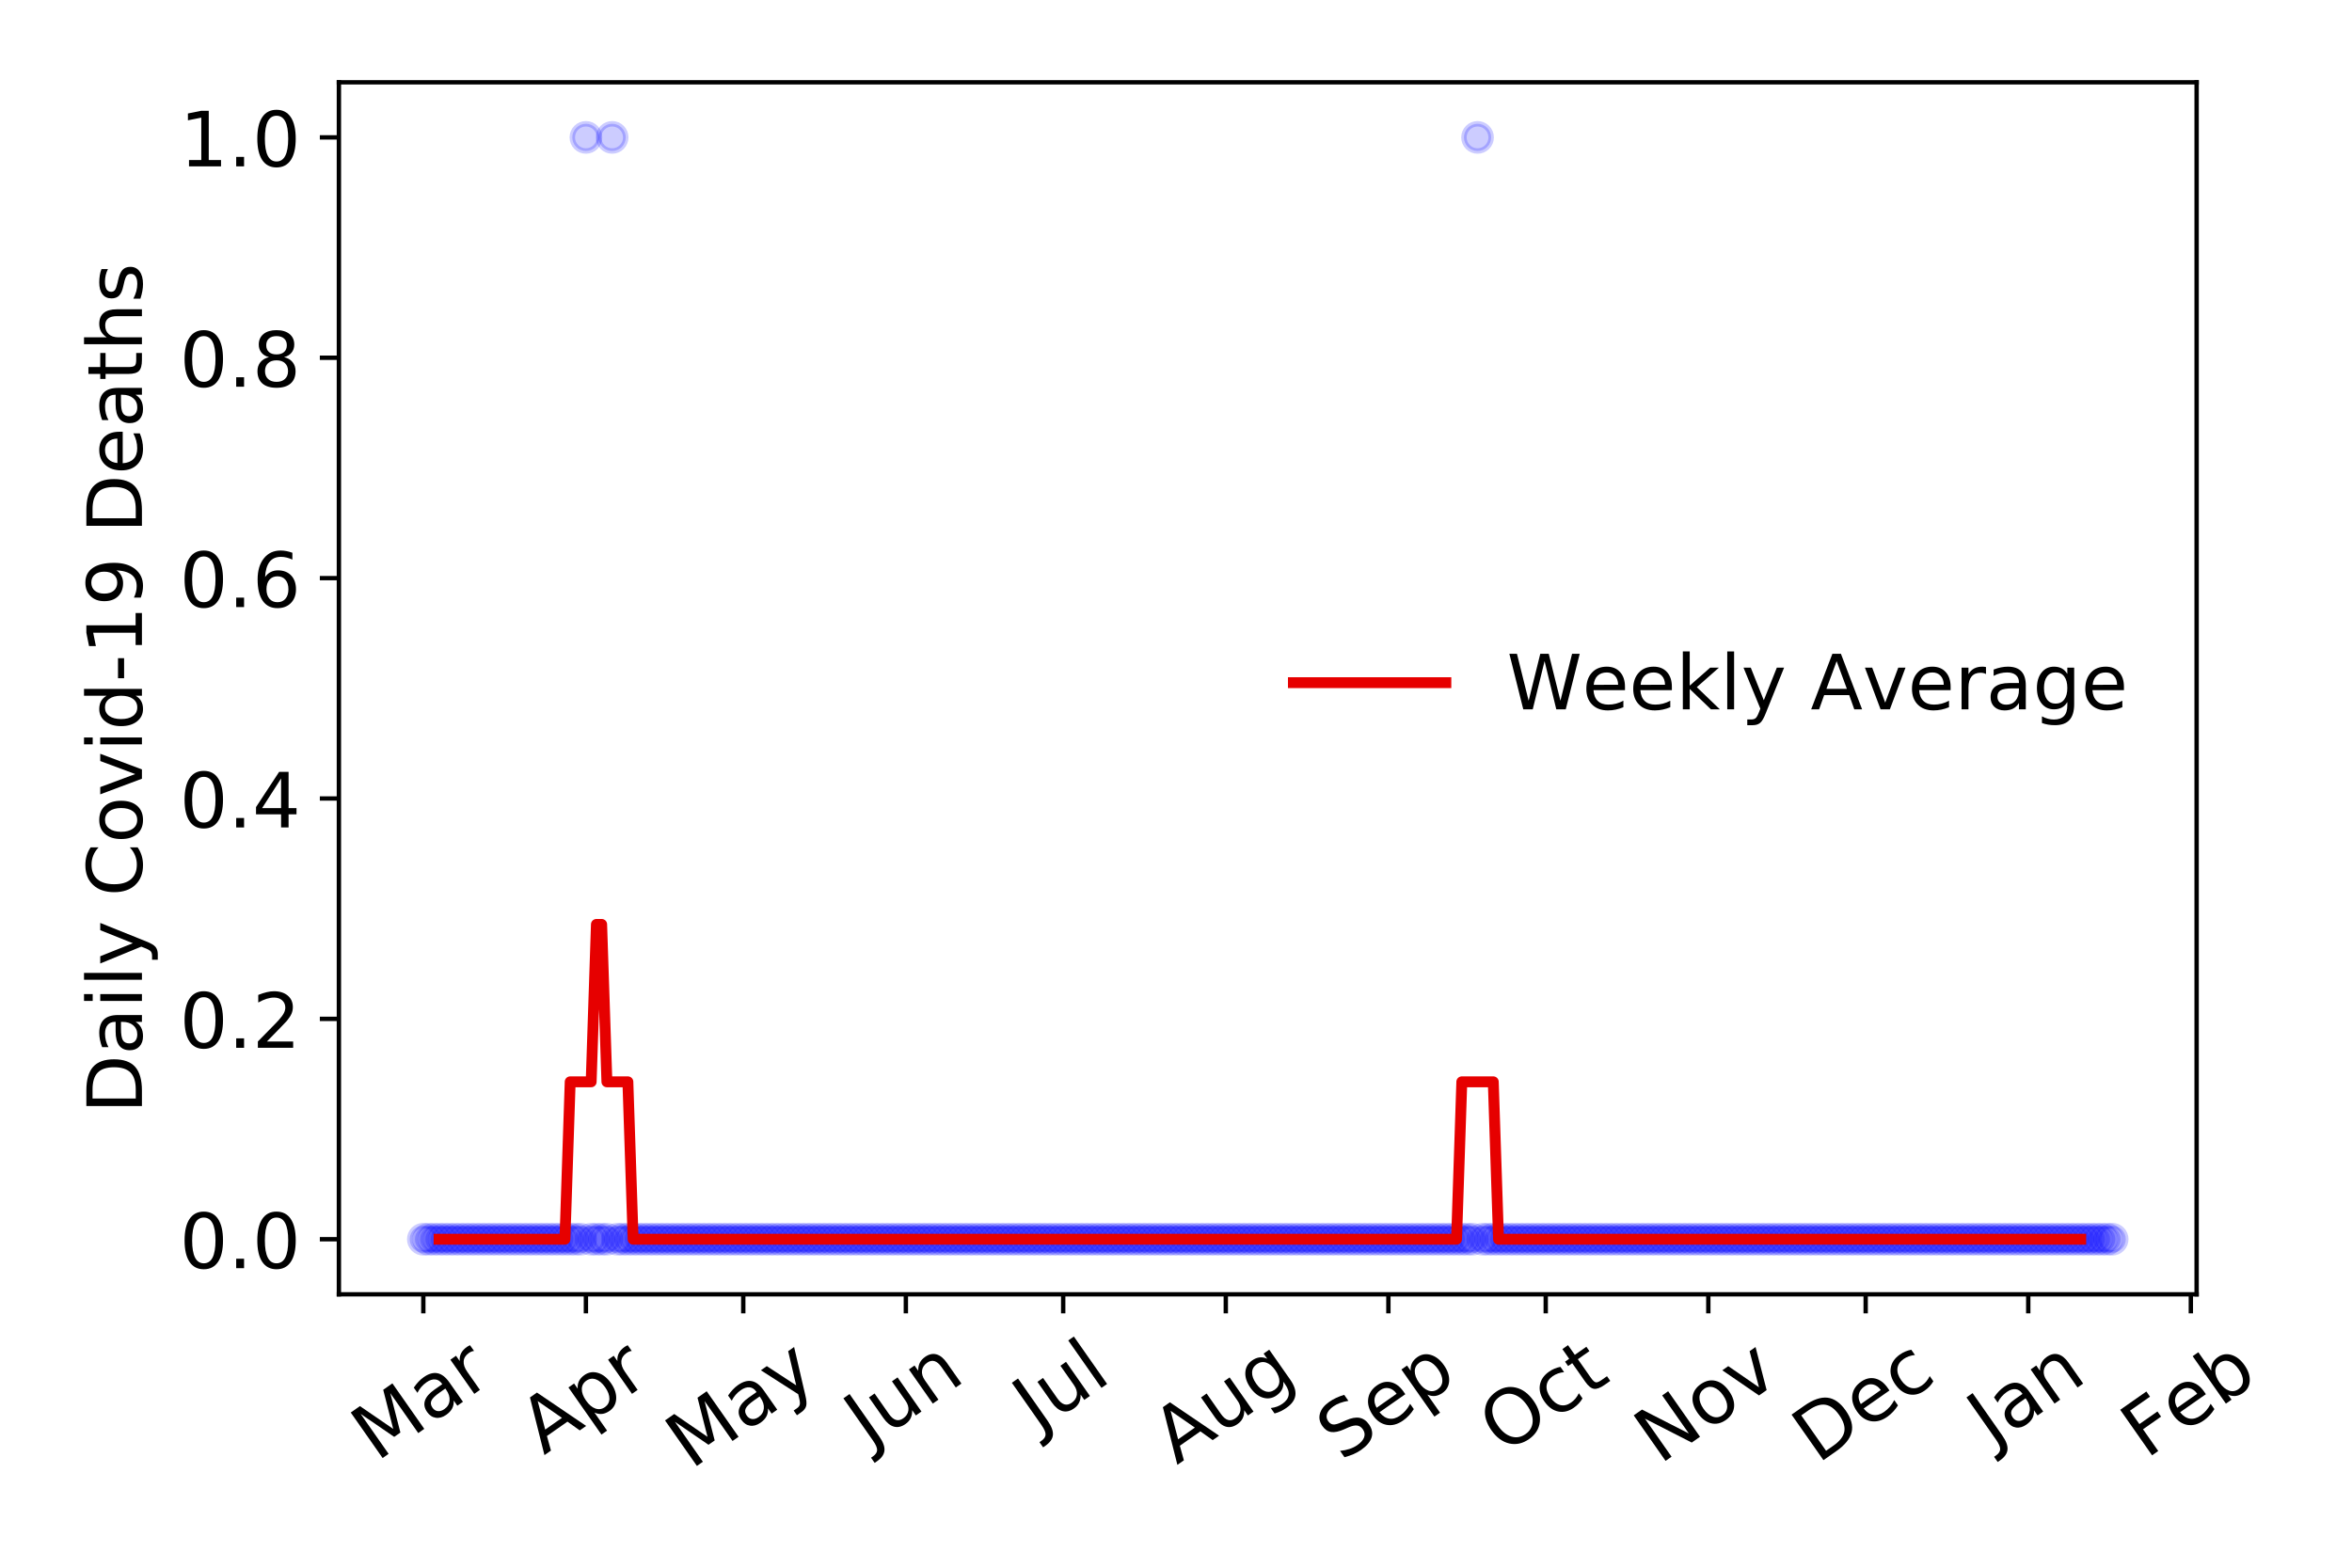 <?xml version="1.0" encoding="utf-8" standalone="no"?>
<!DOCTYPE svg PUBLIC "-//W3C//DTD SVG 1.1//EN"
  "http://www.w3.org/Graphics/SVG/1.1/DTD/svg11.dtd">
<!-- Created with matplotlib (https://matplotlib.org/) -->
<svg height="288pt" version="1.1" viewBox="0 0 432 288" width="432pt" xmlns="http://www.w3.org/2000/svg" xmlns:xlink="http://www.w3.org/1999/xlink">
 <defs>
  <style type="text/css">
*{stroke-linecap:butt;stroke-linejoin:round;}
  </style>
 </defs>
 <g id="figure_1">
  <g id="patch_1">
   <path d="M 0 288 
L 432 288 
L 432 0 
L 0 0 
z
" style="fill:#ffffff;"/>
  </g>
  <g id="axes_1">
   <g id="patch_2">
    <path d="M 62.245 237.778 
L 403.461 237.778 
L 403.461 15.12 
L 62.245 15.12 
z
" style="fill:#ffffff;"/>
   </g>
   <g id="matplotlib.axis_1">
    <g id="xtick_1">
     <g id="line2d_1">
      <defs>
       <path d="M 0 0 
L 0 3.5 
" id="m96c84eb14d" style="stroke:#000000;stroke-width:0.8;"/>
      </defs>
      <g>
       <use style="stroke:#000000;stroke-width:0.8;" x="77.755" xlink:href="#m96c84eb14d" y="237.778"/>
      </g>
     </g>
     <g id="text_1">
      <!-- Mar -->
      <defs>
       <path d="M 9.812 72.906 
L 24.516 72.906 
L 43.109 23.297 
L 61.812 72.906 
L 76.516 72.906 
L 76.516 0 
L 66.891 0 
L 66.891 64.016 
L 48.094 14.016 
L 38.188 14.016 
L 19.391 64.016 
L 19.391 0 
L 9.812 0 
z
" id="DejaVuSans-77"/>
       <path d="M 34.281 27.484 
Q 23.391 27.484 19.188 25 
Q 14.984 22.516 14.984 16.5 
Q 14.984 11.719 18.141 8.906 
Q 21.297 6.109 26.703 6.109 
Q 34.188 6.109 38.703 11.406 
Q 43.219 16.703 43.219 25.484 
L 43.219 27.484 
z
M 52.203 31.203 
L 52.203 0 
L 43.219 0 
L 43.219 8.297 
Q 40.141 3.328 35.547 0.953 
Q 30.953 -1.422 24.312 -1.422 
Q 15.922 -1.422 10.953 3.297 
Q 6 8.016 6 15.922 
Q 6 25.141 12.172 29.828 
Q 18.359 34.516 30.609 34.516 
L 43.219 34.516 
L 43.219 35.406 
Q 43.219 41.609 39.141 45 
Q 35.062 48.391 27.688 48.391 
Q 23 48.391 18.547 47.266 
Q 14.109 46.141 10.016 43.891 
L 10.016 52.203 
Q 14.938 54.109 19.578 55.047 
Q 24.219 56 28.609 56 
Q 40.484 56 46.344 49.844 
Q 52.203 43.703 52.203 31.203 
z
" id="DejaVuSans-97"/>
       <path d="M 41.109 46.297 
Q 39.594 47.172 37.812 47.578 
Q 36.031 48 33.891 48 
Q 26.266 48 22.188 43.047 
Q 18.109 38.094 18.109 28.812 
L 18.109 0 
L 9.078 0 
L 9.078 54.688 
L 18.109 54.688 
L 18.109 46.188 
Q 20.953 51.172 25.484 53.578 
Q 30.031 56 36.531 56 
Q 37.453 56 38.578 55.875 
Q 39.703 55.766 41.062 55.516 
z
" id="DejaVuSans-114"/>
      </defs>
      <g transform="translate(69.152 268.643)rotate(-35)scale(0.14 -0.14)">
       <use xlink:href="#DejaVuSans-77"/>
       <use x="86.279" xlink:href="#DejaVuSans-97"/>
       <use x="147.559" xlink:href="#DejaVuSans-114"/>
      </g>
     </g>
    </g>
    <g id="xtick_2">
     <g id="line2d_2">
      <g>
       <use style="stroke:#000000;stroke-width:0.8;" x="107.618" xlink:href="#m96c84eb14d" y="237.778"/>
      </g>
     </g>
     <g id="text_2">
      <!-- Apr -->
      <defs>
       <path d="M 34.188 63.188 
L 20.797 26.906 
L 47.609 26.906 
z
M 28.609 72.906 
L 39.797 72.906 
L 67.578 0 
L 57.328 0 
L 50.688 18.703 
L 17.828 18.703 
L 11.188 0 
L 0.781 0 
z
" id="DejaVuSans-65"/>
       <path d="M 18.109 8.203 
L 18.109 -20.797 
L 9.078 -20.797 
L 9.078 54.688 
L 18.109 54.688 
L 18.109 46.391 
Q 20.953 51.266 25.266 53.625 
Q 29.594 56 35.594 56 
Q 45.562 56 51.781 48.094 
Q 58.016 40.188 58.016 27.297 
Q 58.016 14.406 51.781 6.484 
Q 45.562 -1.422 35.594 -1.422 
Q 29.594 -1.422 25.266 0.953 
Q 20.953 3.328 18.109 8.203 
z
M 48.688 27.297 
Q 48.688 37.203 44.609 42.844 
Q 40.531 48.484 33.406 48.484 
Q 26.266 48.484 22.188 42.844 
Q 18.109 37.203 18.109 27.297 
Q 18.109 17.391 22.188 11.75 
Q 26.266 6.109 33.406 6.109 
Q 40.531 6.109 44.609 11.75 
Q 48.688 17.391 48.688 27.297 
z
" id="DejaVuSans-112"/>
      </defs>
      <g transform="translate(99.914 267.384)rotate(-35)scale(0.14 -0.14)">
       <use xlink:href="#DejaVuSans-65"/>
       <use x="68.408" xlink:href="#DejaVuSans-112"/>
       <use x="131.885" xlink:href="#DejaVuSans-114"/>
      </g>
     </g>
    </g>
    <g id="xtick_3">
     <g id="line2d_3">
      <g>
       <use style="stroke:#000000;stroke-width:0.8;" x="136.519" xlink:href="#m96c84eb14d" y="237.778"/>
      </g>
     </g>
     <g id="text_3">
      <!-- May -->
      <defs>
       <path d="M 32.172 -5.078 
Q 28.375 -14.844 24.75 -17.812 
Q 21.141 -20.797 15.094 -20.797 
L 7.906 -20.797 
L 7.906 -13.281 
L 13.188 -13.281 
Q 16.891 -13.281 18.938 -11.516 
Q 21 -9.766 23.484 -3.219 
L 25.094 0.875 
L 2.984 54.688 
L 12.5 54.688 
L 29.594 11.922 
L 46.688 54.688 
L 56.203 54.688 
z
" id="DejaVuSans-121"/>
      </defs>
      <g transform="translate(126.879 270.094)rotate(-35)scale(0.14 -0.14)">
       <use xlink:href="#DejaVuSans-77"/>
       <use x="86.279" xlink:href="#DejaVuSans-97"/>
       <use x="147.559" xlink:href="#DejaVuSans-121"/>
      </g>
     </g>
    </g>
    <g id="xtick_4">
     <g id="line2d_4">
      <g>
       <use style="stroke:#000000;stroke-width:0.8;" x="166.382" xlink:href="#m96c84eb14d" y="237.778"/>
      </g>
     </g>
     <g id="text_4">
      <!-- Jun -->
      <defs>
       <path d="M 9.812 72.906 
L 19.672 72.906 
L 19.672 5.078 
Q 19.672 -8.109 14.672 -14.062 
Q 9.672 -20.016 -1.422 -20.016 
L -5.172 -20.016 
L -5.172 -11.719 
L -2.094 -11.719 
Q 4.438 -11.719 7.125 -8.047 
Q 9.812 -4.391 9.812 5.078 
z
" id="DejaVuSans-74"/>
       <path d="M 8.5 21.578 
L 8.5 54.688 
L 17.484 54.688 
L 17.484 21.922 
Q 17.484 14.156 20.5 10.266 
Q 23.531 6.391 29.594 6.391 
Q 36.859 6.391 41.078 11.031 
Q 45.312 15.672 45.312 23.688 
L 45.312 54.688 
L 54.297 54.688 
L 54.297 0 
L 45.312 0 
L 45.312 8.406 
Q 42.047 3.422 37.719 1 
Q 33.406 -1.422 27.688 -1.422 
Q 18.266 -1.422 13.375 4.438 
Q 8.5 10.297 8.5 21.578 
z
M 31.109 56 
z
" id="DejaVuSans-117"/>
       <path d="M 54.891 33.016 
L 54.891 0 
L 45.906 0 
L 45.906 32.719 
Q 45.906 40.484 42.875 44.328 
Q 39.844 48.188 33.797 48.188 
Q 26.516 48.188 22.312 43.547 
Q 18.109 38.922 18.109 30.906 
L 18.109 0 
L 9.078 0 
L 9.078 54.688 
L 18.109 54.688 
L 18.109 46.188 
Q 21.344 51.125 25.703 53.562 
Q 30.078 56 35.797 56 
Q 45.219 56 50.047 50.172 
Q 54.891 44.344 54.891 33.016 
z
" id="DejaVuSans-110"/>
      </defs>
      <g transform="translate(159.639 266.039)rotate(-35)scale(0.14 -0.14)">
       <use xlink:href="#DejaVuSans-74"/>
       <use x="29.492" xlink:href="#DejaVuSans-117"/>
       <use x="92.871" xlink:href="#DejaVuSans-110"/>
      </g>
     </g>
    </g>
    <g id="xtick_5">
     <g id="line2d_5">
      <g>
       <use style="stroke:#000000;stroke-width:0.8;" x="195.282" xlink:href="#m96c84eb14d" y="237.778"/>
      </g>
     </g>
     <g id="text_5">
      <!-- Jul -->
      <defs>
       <path d="M 9.422 75.984 
L 18.406 75.984 
L 18.406 0 
L 9.422 0 
z
" id="DejaVuSans-108"/>
      </defs>
      <g transform="translate(190.58 263.181)rotate(-35)scale(0.14 -0.14)">
       <use xlink:href="#DejaVuSans-74"/>
       <use x="29.492" xlink:href="#DejaVuSans-117"/>
       <use x="92.871" xlink:href="#DejaVuSans-108"/>
      </g>
     </g>
    </g>
    <g id="xtick_6">
     <g id="line2d_6">
      <g>
       <use style="stroke:#000000;stroke-width:0.8;" x="225.146" xlink:href="#m96c84eb14d" y="237.778"/>
      </g>
     </g>
     <g id="text_6">
      <!-- Aug -->
      <defs>
       <path d="M 45.406 27.984 
Q 45.406 37.75 41.375 43.109 
Q 37.359 48.484 30.078 48.484 
Q 22.859 48.484 18.828 43.109 
Q 14.797 37.75 14.797 27.984 
Q 14.797 18.266 18.828 12.891 
Q 22.859 7.516 30.078 7.516 
Q 37.359 7.516 41.375 12.891 
Q 45.406 18.266 45.406 27.984 
z
M 54.391 6.781 
Q 54.391 -7.172 48.188 -13.984 
Q 42 -20.797 29.203 -20.797 
Q 24.469 -20.797 20.266 -20.094 
Q 16.062 -19.391 12.109 -17.922 
L 12.109 -9.188 
Q 16.062 -11.328 19.922 -12.344 
Q 23.781 -13.375 27.781 -13.375 
Q 36.625 -13.375 41.016 -8.766 
Q 45.406 -4.156 45.406 5.172 
L 45.406 9.625 
Q 42.625 4.781 38.281 2.391 
Q 33.938 0 27.875 0 
Q 17.828 0 11.672 7.656 
Q 5.516 15.328 5.516 27.984 
Q 5.516 40.672 11.672 48.328 
Q 17.828 56 27.875 56 
Q 33.938 56 38.281 53.609 
Q 42.625 51.219 45.406 46.391 
L 45.406 54.688 
L 54.391 54.688 
z
" id="DejaVuSans-103"/>
      </defs>
      <g transform="translate(216.165 269.172)rotate(-35)scale(0.14 -0.14)">
       <use xlink:href="#DejaVuSans-65"/>
       <use x="68.408" xlink:href="#DejaVuSans-117"/>
       <use x="131.787" xlink:href="#DejaVuSans-103"/>
      </g>
     </g>
    </g>
    <g id="xtick_7">
     <g id="line2d_7">
      <g>
       <use style="stroke:#000000;stroke-width:0.8;" x="255.01" xlink:href="#m96c84eb14d" y="237.778"/>
      </g>
     </g>
     <g id="text_7">
      <!-- Sep -->
      <defs>
       <path d="M 53.516 70.516 
L 53.516 60.891 
Q 47.906 63.578 42.922 64.891 
Q 37.938 66.219 33.297 66.219 
Q 25.25 66.219 20.875 63.094 
Q 16.5 59.969 16.5 54.203 
Q 16.5 49.359 19.406 46.891 
Q 22.312 44.438 30.422 42.922 
L 36.375 41.703 
Q 47.406 39.594 52.656 34.297 
Q 57.906 29 57.906 20.125 
Q 57.906 9.516 50.797 4.047 
Q 43.703 -1.422 29.984 -1.422 
Q 24.812 -1.422 18.969 -0.25 
Q 13.141 0.922 6.891 3.219 
L 6.891 13.375 
Q 12.891 10.016 18.656 8.297 
Q 24.422 6.594 29.984 6.594 
Q 38.422 6.594 43.016 9.906 
Q 47.609 13.234 47.609 19.391 
Q 47.609 24.75 44.312 27.781 
Q 41.016 30.812 33.5 32.328 
L 27.484 33.5 
Q 16.453 35.688 11.516 40.375 
Q 6.594 45.062 6.594 53.422 
Q 6.594 63.094 13.406 68.656 
Q 20.219 74.219 32.172 74.219 
Q 37.312 74.219 42.625 73.281 
Q 47.953 72.359 53.516 70.516 
z
" id="DejaVuSans-83"/>
       <path d="M 56.203 29.594 
L 56.203 25.203 
L 14.891 25.203 
Q 15.484 15.922 20.484 11.062 
Q 25.484 6.203 34.422 6.203 
Q 39.594 6.203 44.453 7.469 
Q 49.312 8.734 54.109 11.281 
L 54.109 2.781 
Q 49.266 0.734 44.188 -0.344 
Q 39.109 -1.422 33.891 -1.422 
Q 20.797 -1.422 13.156 6.188 
Q 5.516 13.812 5.516 26.812 
Q 5.516 40.234 12.766 48.109 
Q 20.016 56 32.328 56 
Q 43.359 56 49.781 48.891 
Q 56.203 41.797 56.203 29.594 
z
M 47.219 32.234 
Q 47.125 39.594 43.094 43.984 
Q 39.062 48.391 32.422 48.391 
Q 24.906 48.391 20.391 44.141 
Q 15.875 39.891 15.188 32.172 
z
" id="DejaVuSans-101"/>
      </defs>
      <g transform="translate(246.417 268.629)rotate(-35)scale(0.14 -0.14)">
       <use xlink:href="#DejaVuSans-83"/>
       <use x="63.477" xlink:href="#DejaVuSans-101"/>
       <use x="125" xlink:href="#DejaVuSans-112"/>
      </g>
     </g>
    </g>
    <g id="xtick_8">
     <g id="line2d_8">
      <g>
       <use style="stroke:#000000;stroke-width:0.8;" x="283.91" xlink:href="#m96c84eb14d" y="237.778"/>
      </g>
     </g>
     <g id="text_8">
      <!-- Oct -->
      <defs>
       <path d="M 39.406 66.219 
Q 28.656 66.219 22.328 58.203 
Q 16.016 50.203 16.016 36.375 
Q 16.016 22.609 22.328 14.594 
Q 28.656 6.594 39.406 6.594 
Q 50.141 6.594 56.422 14.594 
Q 62.703 22.609 62.703 36.375 
Q 62.703 50.203 56.422 58.203 
Q 50.141 66.219 39.406 66.219 
z
M 39.406 74.219 
Q 54.734 74.219 63.906 63.938 
Q 73.094 53.656 73.094 36.375 
Q 73.094 19.141 63.906 8.859 
Q 54.734 -1.422 39.406 -1.422 
Q 24.031 -1.422 14.812 8.828 
Q 5.609 19.094 5.609 36.375 
Q 5.609 53.656 14.812 63.938 
Q 24.031 74.219 39.406 74.219 
z
" id="DejaVuSans-79"/>
       <path d="M 48.781 52.594 
L 48.781 44.188 
Q 44.969 46.297 41.141 47.344 
Q 37.312 48.391 33.406 48.391 
Q 24.656 48.391 19.812 42.844 
Q 14.984 37.312 14.984 27.297 
Q 14.984 17.281 19.812 11.734 
Q 24.656 6.203 33.406 6.203 
Q 37.312 6.203 41.141 7.25 
Q 44.969 8.297 48.781 10.406 
L 48.781 2.094 
Q 45.016 0.344 40.984 -0.531 
Q 36.969 -1.422 32.422 -1.422 
Q 20.062 -1.422 12.781 6.344 
Q 5.516 14.109 5.516 27.297 
Q 5.516 40.672 12.859 48.328 
Q 20.219 56 33.016 56 
Q 37.156 56 41.109 55.141 
Q 45.062 54.297 48.781 52.594 
z
" id="DejaVuSans-99"/>
       <path d="M 18.312 70.219 
L 18.312 54.688 
L 36.812 54.688 
L 36.812 47.703 
L 18.312 47.703 
L 18.312 18.016 
Q 18.312 11.328 20.141 9.422 
Q 21.969 7.516 27.594 7.516 
L 36.812 7.516 
L 36.812 0 
L 27.594 0 
Q 17.188 0 13.234 3.875 
Q 9.281 7.766 9.281 18.016 
L 9.281 47.703 
L 2.688 47.703 
L 2.688 54.688 
L 9.281 54.688 
L 9.281 70.219 
z
" id="DejaVuSans-116"/>
      </defs>
      <g transform="translate(276.211 267.377)rotate(-35)scale(0.14 -0.14)">
       <use xlink:href="#DejaVuSans-79"/>
       <use x="78.711" xlink:href="#DejaVuSans-99"/>
       <use x="133.691" xlink:href="#DejaVuSans-116"/>
      </g>
     </g>
    </g>
    <g id="xtick_9">
     <g id="line2d_9">
      <g>
       <use style="stroke:#000000;stroke-width:0.8;" x="313.773" xlink:href="#m96c84eb14d" y="237.778"/>
      </g>
     </g>
     <g id="text_9">
      <!-- Nov -->
      <defs>
       <path d="M 9.812 72.906 
L 23.094 72.906 
L 55.422 11.922 
L 55.422 72.906 
L 64.984 72.906 
L 64.984 0 
L 51.703 0 
L 19.391 60.984 
L 19.391 0 
L 9.812 0 
z
" id="DejaVuSans-78"/>
       <path d="M 30.609 48.391 
Q 23.391 48.391 19.188 42.75 
Q 14.984 37.109 14.984 27.297 
Q 14.984 17.484 19.156 11.844 
Q 23.344 6.203 30.609 6.203 
Q 37.797 6.203 41.984 11.859 
Q 46.188 17.531 46.188 27.297 
Q 46.188 37.016 41.984 42.703 
Q 37.797 48.391 30.609 48.391 
z
M 30.609 56 
Q 42.328 56 49.016 48.375 
Q 55.719 40.766 55.719 27.297 
Q 55.719 13.875 49.016 6.219 
Q 42.328 -1.422 30.609 -1.422 
Q 18.844 -1.422 12.172 6.219 
Q 5.516 13.875 5.516 27.297 
Q 5.516 40.766 12.172 48.375 
Q 18.844 56 30.609 56 
z
" id="DejaVuSans-111"/>
       <path d="M 2.984 54.688 
L 12.5 54.688 
L 29.594 8.797 
L 46.688 54.688 
L 56.203 54.688 
L 35.688 0 
L 23.484 0 
z
" id="DejaVuSans-118"/>
      </defs>
      <g transform="translate(304.797 269.166)rotate(-35)scale(0.14 -0.14)">
       <use xlink:href="#DejaVuSans-78"/>
       <use x="74.805" xlink:href="#DejaVuSans-111"/>
       <use x="135.986" xlink:href="#DejaVuSans-118"/>
      </g>
     </g>
    </g>
    <g id="xtick_10">
     <g id="line2d_10">
      <g>
       <use style="stroke:#000000;stroke-width:0.8;" x="342.674" xlink:href="#m96c84eb14d" y="237.778"/>
      </g>
     </g>
     <g id="text_10">
      <!-- Dec -->
      <defs>
       <path d="M 19.672 64.797 
L 19.672 8.109 
L 31.594 8.109 
Q 46.688 8.109 53.688 14.938 
Q 60.688 21.781 60.688 36.531 
Q 60.688 51.172 53.688 57.984 
Q 46.688 64.797 31.594 64.797 
z
M 9.812 72.906 
L 30.078 72.906 
Q 51.266 72.906 61.172 64.094 
Q 71.094 55.281 71.094 36.531 
Q 71.094 17.672 61.125 8.828 
Q 51.172 0 30.078 0 
L 9.812 0 
z
" id="DejaVuSans-68"/>
      </defs>
      <g transform="translate(333.793 269.032)rotate(-35)scale(0.14 -0.14)">
       <use xlink:href="#DejaVuSans-68"/>
       <use x="77.002" xlink:href="#DejaVuSans-101"/>
       <use x="138.525" xlink:href="#DejaVuSans-99"/>
      </g>
     </g>
    </g>
    <g id="xtick_11">
     <g id="line2d_11">
      <g>
       <use style="stroke:#000000;stroke-width:0.8;" x="372.537" xlink:href="#m96c84eb14d" y="237.778"/>
      </g>
     </g>
     <g id="text_11">
      <!-- Jan -->
      <g transform="translate(365.914 265.871)rotate(-35)scale(0.14 -0.14)">
       <use xlink:href="#DejaVuSans-74"/>
       <use x="29.492" xlink:href="#DejaVuSans-97"/>
       <use x="90.771" xlink:href="#DejaVuSans-110"/>
      </g>
     </g>
    </g>
    <g id="xtick_12">
     <g id="line2d_12">
      <g>
       <use style="stroke:#000000;stroke-width:0.8;" x="402.401" xlink:href="#m96c84eb14d" y="237.778"/>
      </g>
     </g>
     <g id="text_12">
      <!-- Feb -->
      <defs>
       <path d="M 9.812 72.906 
L 51.703 72.906 
L 51.703 64.594 
L 19.672 64.594 
L 19.672 43.109 
L 48.578 43.109 
L 48.578 34.812 
L 19.672 34.812 
L 19.672 0 
L 9.812 0 
z
" id="DejaVuSans-70"/>
       <path d="M 48.688 27.297 
Q 48.688 37.203 44.609 42.844 
Q 40.531 48.484 33.406 48.484 
Q 26.266 48.484 22.188 42.844 
Q 18.109 37.203 18.109 27.297 
Q 18.109 17.391 22.188 11.75 
Q 26.266 6.109 33.406 6.109 
Q 40.531 6.109 44.609 11.75 
Q 48.688 17.391 48.688 27.297 
z
M 18.109 46.391 
Q 20.953 51.266 25.266 53.625 
Q 29.594 56 35.594 56 
Q 45.562 56 51.781 48.094 
Q 58.016 40.188 58.016 27.297 
Q 58.016 14.406 51.781 6.484 
Q 45.562 -1.422 35.594 -1.422 
Q 29.594 -1.422 25.266 0.953 
Q 20.953 3.328 18.109 8.203 
L 18.109 0 
L 9.078 0 
L 9.078 75.984 
L 18.109 75.984 
z
" id="DejaVuSans-98"/>
      </defs>
      <g transform="translate(394.155 268.143)rotate(-35)scale(0.14 -0.14)">
       <use xlink:href="#DejaVuSans-70"/>
       <use x="57.441" xlink:href="#DejaVuSans-101"/>
       <use x="118.965" xlink:href="#DejaVuSans-98"/>
      </g>
     </g>
    </g>
   </g>
   <g id="matplotlib.axis_2">
    <g id="ytick_1">
     <g id="line2d_13">
      <defs>
       <path d="M 0 0 
L -3.5 0 
" id="m8ecdf1d4a3" style="stroke:#000000;stroke-width:0.8;"/>
      </defs>
      <g>
       <use style="stroke:#000000;stroke-width:0.8;" x="62.245" xlink:href="#m8ecdf1d4a3" y="227.657"/>
      </g>
     </g>
     <g id="text_13">
      <!-- 0.0 -->
      <defs>
       <path d="M 31.781 66.406 
Q 24.172 66.406 20.328 58.906 
Q 16.5 51.422 16.5 36.375 
Q 16.5 21.391 20.328 13.891 
Q 24.172 6.391 31.781 6.391 
Q 39.453 6.391 43.281 13.891 
Q 47.125 21.391 47.125 36.375 
Q 47.125 51.422 43.281 58.906 
Q 39.453 66.406 31.781 66.406 
z
M 31.781 74.219 
Q 44.047 74.219 50.516 64.516 
Q 56.984 54.828 56.984 36.375 
Q 56.984 17.969 50.516 8.266 
Q 44.047 -1.422 31.781 -1.422 
Q 19.531 -1.422 13.062 8.266 
Q 6.594 17.969 6.594 36.375 
Q 6.594 54.828 13.062 64.516 
Q 19.531 74.219 31.781 74.219 
z
" id="DejaVuSans-48"/>
       <path d="M 10.688 12.406 
L 21 12.406 
L 21 0 
L 10.688 0 
z
" id="DejaVuSans-46"/>
      </defs>
      <g transform="translate(32.981 232.976)scale(0.14 -0.14)">
       <use xlink:href="#DejaVuSans-48"/>
       <use x="63.623" xlink:href="#DejaVuSans-46"/>
       <use x="95.41" xlink:href="#DejaVuSans-48"/>
      </g>
     </g>
    </g>
    <g id="ytick_2">
     <g id="line2d_14">
      <g>
       <use style="stroke:#000000;stroke-width:0.8;" x="62.245" xlink:href="#m8ecdf1d4a3" y="187.174"/>
      </g>
     </g>
     <g id="text_14">
      <!-- 0.2 -->
      <defs>
       <path d="M 19.188 8.297 
L 53.609 8.297 
L 53.609 0 
L 7.328 0 
L 7.328 8.297 
Q 12.938 14.109 22.625 23.891 
Q 32.328 33.688 34.812 36.531 
Q 39.547 41.844 41.422 45.531 
Q 43.312 49.219 43.312 52.781 
Q 43.312 58.594 39.234 62.25 
Q 35.156 65.922 28.609 65.922 
Q 23.969 65.922 18.812 64.312 
Q 13.672 62.703 7.812 59.422 
L 7.812 69.391 
Q 13.766 71.781 18.938 73 
Q 24.125 74.219 28.422 74.219 
Q 39.75 74.219 46.484 68.547 
Q 53.219 62.891 53.219 53.422 
Q 53.219 48.922 51.531 44.891 
Q 49.859 40.875 45.406 35.406 
Q 44.188 33.984 37.641 27.219 
Q 31.109 20.453 19.188 8.297 
z
" id="DejaVuSans-50"/>
      </defs>
      <g transform="translate(32.981 192.493)scale(0.14 -0.14)">
       <use xlink:href="#DejaVuSans-48"/>
       <use x="63.623" xlink:href="#DejaVuSans-46"/>
       <use x="95.41" xlink:href="#DejaVuSans-50"/>
      </g>
     </g>
    </g>
    <g id="ytick_3">
     <g id="line2d_15">
      <g>
       <use style="stroke:#000000;stroke-width:0.8;" x="62.245" xlink:href="#m8ecdf1d4a3" y="146.691"/>
      </g>
     </g>
     <g id="text_15">
      <!-- 0.4 -->
      <defs>
       <path d="M 37.797 64.312 
L 12.891 25.391 
L 37.797 25.391 
z
M 35.203 72.906 
L 47.609 72.906 
L 47.609 25.391 
L 58.016 25.391 
L 58.016 17.188 
L 47.609 17.188 
L 47.609 0 
L 37.797 0 
L 37.797 17.188 
L 4.891 17.188 
L 4.891 26.703 
z
" id="DejaVuSans-52"/>
      </defs>
      <g transform="translate(32.981 152.01)scale(0.14 -0.14)">
       <use xlink:href="#DejaVuSans-48"/>
       <use x="63.623" xlink:href="#DejaVuSans-46"/>
       <use x="95.41" xlink:href="#DejaVuSans-52"/>
      </g>
     </g>
    </g>
    <g id="ytick_4">
     <g id="line2d_16">
      <g>
       <use style="stroke:#000000;stroke-width:0.8;" x="62.245" xlink:href="#m8ecdf1d4a3" y="106.207"/>
      </g>
     </g>
     <g id="text_16">
      <!-- 0.6 -->
      <defs>
       <path d="M 33.016 40.375 
Q 26.375 40.375 22.484 35.828 
Q 18.609 31.297 18.609 23.391 
Q 18.609 15.531 22.484 10.953 
Q 26.375 6.391 33.016 6.391 
Q 39.656 6.391 43.531 10.953 
Q 47.406 15.531 47.406 23.391 
Q 47.406 31.297 43.531 35.828 
Q 39.656 40.375 33.016 40.375 
z
M 52.594 71.297 
L 52.594 62.312 
Q 48.875 64.062 45.094 64.984 
Q 41.312 65.922 37.594 65.922 
Q 27.828 65.922 22.672 59.328 
Q 17.531 52.734 16.797 39.406 
Q 19.672 43.656 24.016 45.922 
Q 28.375 48.188 33.594 48.188 
Q 44.578 48.188 50.953 41.516 
Q 57.328 34.859 57.328 23.391 
Q 57.328 12.156 50.688 5.359 
Q 44.047 -1.422 33.016 -1.422 
Q 20.359 -1.422 13.672 8.266 
Q 6.984 17.969 6.984 36.375 
Q 6.984 53.656 15.188 63.938 
Q 23.391 74.219 37.203 74.219 
Q 40.922 74.219 44.703 73.484 
Q 48.484 72.75 52.594 71.297 
z
" id="DejaVuSans-54"/>
      </defs>
      <g transform="translate(32.981 111.526)scale(0.14 -0.14)">
       <use xlink:href="#DejaVuSans-48"/>
       <use x="63.623" xlink:href="#DejaVuSans-46"/>
       <use x="95.41" xlink:href="#DejaVuSans-54"/>
      </g>
     </g>
    </g>
    <g id="ytick_5">
     <g id="line2d_17">
      <g>
       <use style="stroke:#000000;stroke-width:0.8;" x="62.245" xlink:href="#m8ecdf1d4a3" y="65.724"/>
      </g>
     </g>
     <g id="text_17">
      <!-- 0.8 -->
      <defs>
       <path d="M 31.781 34.625 
Q 24.75 34.625 20.719 30.859 
Q 16.703 27.094 16.703 20.516 
Q 16.703 13.922 20.719 10.156 
Q 24.75 6.391 31.781 6.391 
Q 38.812 6.391 42.859 10.172 
Q 46.922 13.969 46.922 20.516 
Q 46.922 27.094 42.891 30.859 
Q 38.875 34.625 31.781 34.625 
z
M 21.922 38.812 
Q 15.578 40.375 12.031 44.719 
Q 8.5 49.078 8.5 55.328 
Q 8.5 64.062 14.719 69.141 
Q 20.953 74.219 31.781 74.219 
Q 42.672 74.219 48.875 69.141 
Q 55.078 64.062 55.078 55.328 
Q 55.078 49.078 51.531 44.719 
Q 48 40.375 41.703 38.812 
Q 48.828 37.156 52.797 32.312 
Q 56.781 27.484 56.781 20.516 
Q 56.781 9.906 50.312 4.234 
Q 43.844 -1.422 31.781 -1.422 
Q 19.734 -1.422 13.25 4.234 
Q 6.781 9.906 6.781 20.516 
Q 6.781 27.484 10.781 32.312 
Q 14.797 37.156 21.922 38.812 
z
M 18.312 54.391 
Q 18.312 48.734 21.844 45.562 
Q 25.391 42.391 31.781 42.391 
Q 38.141 42.391 41.719 45.562 
Q 45.312 48.734 45.312 54.391 
Q 45.312 60.062 41.719 63.234 
Q 38.141 66.406 31.781 66.406 
Q 25.391 66.406 21.844 63.234 
Q 18.312 60.062 18.312 54.391 
z
" id="DejaVuSans-56"/>
      </defs>
      <g transform="translate(32.981 71.043)scale(0.14 -0.14)">
       <use xlink:href="#DejaVuSans-48"/>
       <use x="63.623" xlink:href="#DejaVuSans-46"/>
       <use x="95.41" xlink:href="#DejaVuSans-56"/>
      </g>
     </g>
    </g>
    <g id="ytick_6">
     <g id="line2d_18">
      <g>
       <use style="stroke:#000000;stroke-width:0.8;" x="62.245" xlink:href="#m8ecdf1d4a3" y="25.241"/>
      </g>
     </g>
     <g id="text_18">
      <!-- 1.0 -->
      <defs>
       <path d="M 12.406 8.297 
L 28.516 8.297 
L 28.516 63.922 
L 10.984 60.406 
L 10.984 69.391 
L 28.422 72.906 
L 38.281 72.906 
L 38.281 8.297 
L 54.391 8.297 
L 54.391 0 
L 12.406 0 
z
" id="DejaVuSans-49"/>
      </defs>
      <g transform="translate(32.981 30.56)scale(0.14 -0.14)">
       <use xlink:href="#DejaVuSans-49"/>
       <use x="63.623" xlink:href="#DejaVuSans-46"/>
       <use x="95.41" xlink:href="#DejaVuSans-48"/>
      </g>
     </g>
    </g>
    <g id="text_19">
     <!-- Daily Covid-19 Deaths -->
     <defs>
      <path d="M 9.422 54.688 
L 18.406 54.688 
L 18.406 0 
L 9.422 0 
z
M 9.422 75.984 
L 18.406 75.984 
L 18.406 64.594 
L 9.422 64.594 
z
" id="DejaVuSans-105"/>
      <path id="DejaVuSans-32"/>
      <path d="M 64.406 67.281 
L 64.406 56.891 
Q 59.422 61.531 53.781 63.812 
Q 48.141 66.109 41.797 66.109 
Q 29.297 66.109 22.656 58.469 
Q 16.016 50.828 16.016 36.375 
Q 16.016 21.969 22.656 14.328 
Q 29.297 6.688 41.797 6.688 
Q 48.141 6.688 53.781 8.984 
Q 59.422 11.281 64.406 15.922 
L 64.406 5.609 
Q 59.234 2.094 53.438 0.328 
Q 47.656 -1.422 41.219 -1.422 
Q 24.656 -1.422 15.125 8.703 
Q 5.609 18.844 5.609 36.375 
Q 5.609 53.953 15.125 64.078 
Q 24.656 74.219 41.219 74.219 
Q 47.75 74.219 53.531 72.484 
Q 59.328 70.75 64.406 67.281 
z
" id="DejaVuSans-67"/>
      <path d="M 45.406 46.391 
L 45.406 75.984 
L 54.391 75.984 
L 54.391 0 
L 45.406 0 
L 45.406 8.203 
Q 42.578 3.328 38.25 0.953 
Q 33.938 -1.422 27.875 -1.422 
Q 17.969 -1.422 11.734 6.484 
Q 5.516 14.406 5.516 27.297 
Q 5.516 40.188 11.734 48.094 
Q 17.969 56 27.875 56 
Q 33.938 56 38.25 53.625 
Q 42.578 51.266 45.406 46.391 
z
M 14.797 27.297 
Q 14.797 17.391 18.875 11.75 
Q 22.953 6.109 30.078 6.109 
Q 37.203 6.109 41.297 11.75 
Q 45.406 17.391 45.406 27.297 
Q 45.406 37.203 41.297 42.844 
Q 37.203 48.484 30.078 48.484 
Q 22.953 48.484 18.875 42.844 
Q 14.797 37.203 14.797 27.297 
z
" id="DejaVuSans-100"/>
      <path d="M 4.891 31.391 
L 31.203 31.391 
L 31.203 23.391 
L 4.891 23.391 
z
" id="DejaVuSans-45"/>
      <path d="M 10.984 1.516 
L 10.984 10.5 
Q 14.703 8.734 18.5 7.812 
Q 22.312 6.891 25.984 6.891 
Q 35.75 6.891 40.891 13.453 
Q 46.047 20.016 46.781 33.406 
Q 43.953 29.203 39.594 26.953 
Q 35.25 24.703 29.984 24.703 
Q 19.047 24.703 12.672 31.312 
Q 6.297 37.938 6.297 49.422 
Q 6.297 60.641 12.938 67.422 
Q 19.578 74.219 30.609 74.219 
Q 43.266 74.219 49.922 64.516 
Q 56.594 54.828 56.594 36.375 
Q 56.594 19.141 48.406 8.859 
Q 40.234 -1.422 26.422 -1.422 
Q 22.703 -1.422 18.891 -0.688 
Q 15.094 0.047 10.984 1.516 
z
M 30.609 32.422 
Q 37.25 32.422 41.125 36.953 
Q 45.016 41.5 45.016 49.422 
Q 45.016 57.281 41.125 61.844 
Q 37.25 66.406 30.609 66.406 
Q 23.969 66.406 20.094 61.844 
Q 16.219 57.281 16.219 49.422 
Q 16.219 41.5 20.094 36.953 
Q 23.969 32.422 30.609 32.422 
z
" id="DejaVuSans-57"/>
      <path d="M 54.891 33.016 
L 54.891 0 
L 45.906 0 
L 45.906 32.719 
Q 45.906 40.484 42.875 44.328 
Q 39.844 48.188 33.797 48.188 
Q 26.516 48.188 22.312 43.547 
Q 18.109 38.922 18.109 30.906 
L 18.109 0 
L 9.078 0 
L 9.078 75.984 
L 18.109 75.984 
L 18.109 46.188 
Q 21.344 51.125 25.703 53.562 
Q 30.078 56 35.797 56 
Q 45.219 56 50.047 50.172 
Q 54.891 44.344 54.891 33.016 
z
" id="DejaVuSans-104"/>
      <path d="M 44.281 53.078 
L 44.281 44.578 
Q 40.484 46.531 36.375 47.5 
Q 32.281 48.484 27.875 48.484 
Q 21.188 48.484 17.844 46.438 
Q 14.5 44.391 14.5 40.281 
Q 14.5 37.156 16.891 35.375 
Q 19.281 33.594 26.516 31.984 
L 29.594 31.297 
Q 39.156 29.25 43.188 25.516 
Q 47.219 21.781 47.219 15.094 
Q 47.219 7.469 41.188 3.016 
Q 35.156 -1.422 24.609 -1.422 
Q 20.219 -1.422 15.453 -0.562 
Q 10.688 0.297 5.422 2 
L 5.422 11.281 
Q 10.406 8.688 15.234 7.391 
Q 20.062 6.109 24.812 6.109 
Q 31.156 6.109 34.562 8.281 
Q 37.984 10.453 37.984 14.406 
Q 37.984 18.062 35.516 20.016 
Q 33.062 21.969 24.703 23.781 
L 21.578 24.516 
Q 13.234 26.266 9.516 29.906 
Q 5.812 33.547 5.812 39.891 
Q 5.812 47.609 11.281 51.797 
Q 16.75 56 26.812 56 
Q 31.781 56 36.172 55.266 
Q 40.578 54.547 44.281 53.078 
z
" id="DejaVuSans-115"/>
     </defs>
     <g transform="translate(26.069 204.56)rotate(-90)scale(0.14 -0.14)">
      <use xlink:href="#DejaVuSans-68"/>
      <use x="77.002" xlink:href="#DejaVuSans-97"/>
      <use x="138.281" xlink:href="#DejaVuSans-105"/>
      <use x="166.064" xlink:href="#DejaVuSans-108"/>
      <use x="193.848" xlink:href="#DejaVuSans-121"/>
      <use x="253.027" xlink:href="#DejaVuSans-32"/>
      <use x="284.814" xlink:href="#DejaVuSans-67"/>
      <use x="354.639" xlink:href="#DejaVuSans-111"/>
      <use x="415.82" xlink:href="#DejaVuSans-118"/>
      <use x="475" xlink:href="#DejaVuSans-105"/>
      <use x="502.783" xlink:href="#DejaVuSans-100"/>
      <use x="566.26" xlink:href="#DejaVuSans-45"/>
      <use x="602.344" xlink:href="#DejaVuSans-49"/>
      <use x="665.967" xlink:href="#DejaVuSans-57"/>
      <use x="729.59" xlink:href="#DejaVuSans-32"/>
      <use x="761.377" xlink:href="#DejaVuSans-68"/>
      <use x="838.379" xlink:href="#DejaVuSans-101"/>
      <use x="899.902" xlink:href="#DejaVuSans-97"/>
      <use x="961.182" xlink:href="#DejaVuSans-116"/>
      <use x="1000.391" xlink:href="#DejaVuSans-104"/>
      <use x="1063.77" xlink:href="#DejaVuSans-115"/>
     </g>
    </g>
   </g>
   <g id="line2d_19">
    <defs>
     <path d="M 0 2.5 
C 0.663 2.5 1.299 2.237 1.768 1.768 
C 2.237 1.299 2.5 0.663 2.5 0 
C 2.5 -0.663 2.237 -1.299 1.768 -1.768 
C 1.299 -2.237 0.663 -2.5 0 -2.5 
C -0.663 -2.5 -1.299 -2.237 -1.768 -1.768 
C -2.237 -1.299 -2.5 -0.663 -2.5 0 
C -2.5 0.663 -2.237 1.299 -1.768 1.768 
C -1.299 2.237 -0.663 2.5 0 2.5 
z
" id="mbdec8f4548" style="stroke:#0000ff;stroke-opacity:0.2;"/>
    </defs>
    <g clip-path="url(#pf235fccf5e)">
     <use style="fill:#0000ff;fill-opacity:0.2;stroke:#0000ff;stroke-opacity:0.2;" x="77.755" xlink:href="#mbdec8f4548" y="227.657"/>
     <use style="fill:#0000ff;fill-opacity:0.2;stroke:#0000ff;stroke-opacity:0.2;" x="78.718" xlink:href="#mbdec8f4548" y="227.657"/>
     <use style="fill:#0000ff;fill-opacity:0.2;stroke:#0000ff;stroke-opacity:0.2;" x="79.681" xlink:href="#mbdec8f4548" y="227.657"/>
     <use style="fill:#0000ff;fill-opacity:0.2;stroke:#0000ff;stroke-opacity:0.2;" x="80.645" xlink:href="#mbdec8f4548" y="227.657"/>
     <use style="fill:#0000ff;fill-opacity:0.2;stroke:#0000ff;stroke-opacity:0.2;" x="81.608" xlink:href="#mbdec8f4548" y="227.657"/>
     <use style="fill:#0000ff;fill-opacity:0.2;stroke:#0000ff;stroke-opacity:0.2;" x="82.572" xlink:href="#mbdec8f4548" y="227.657"/>
     <use style="fill:#0000ff;fill-opacity:0.2;stroke:#0000ff;stroke-opacity:0.2;" x="83.535" xlink:href="#mbdec8f4548" y="227.657"/>
     <use style="fill:#0000ff;fill-opacity:0.2;stroke:#0000ff;stroke-opacity:0.2;" x="84.498" xlink:href="#mbdec8f4548" y="227.657"/>
     <use style="fill:#0000ff;fill-opacity:0.2;stroke:#0000ff;stroke-opacity:0.2;" x="85.462" xlink:href="#mbdec8f4548" y="227.657"/>
     <use style="fill:#0000ff;fill-opacity:0.2;stroke:#0000ff;stroke-opacity:0.2;" x="86.425" xlink:href="#mbdec8f4548" y="227.657"/>
     <use style="fill:#0000ff;fill-opacity:0.2;stroke:#0000ff;stroke-opacity:0.2;" x="87.388" xlink:href="#mbdec8f4548" y="227.657"/>
     <use style="fill:#0000ff;fill-opacity:0.2;stroke:#0000ff;stroke-opacity:0.2;" x="88.352" xlink:href="#mbdec8f4548" y="227.657"/>
     <use style="fill:#0000ff;fill-opacity:0.2;stroke:#0000ff;stroke-opacity:0.2;" x="89.315" xlink:href="#mbdec8f4548" y="227.657"/>
     <use style="fill:#0000ff;fill-opacity:0.2;stroke:#0000ff;stroke-opacity:0.2;" x="90.278" xlink:href="#mbdec8f4548" y="227.657"/>
     <use style="fill:#0000ff;fill-opacity:0.2;stroke:#0000ff;stroke-opacity:0.2;" x="91.242" xlink:href="#mbdec8f4548" y="227.657"/>
     <use style="fill:#0000ff;fill-opacity:0.2;stroke:#0000ff;stroke-opacity:0.2;" x="92.205" xlink:href="#mbdec8f4548" y="227.657"/>
     <use style="fill:#0000ff;fill-opacity:0.2;stroke:#0000ff;stroke-opacity:0.2;" x="93.168" xlink:href="#mbdec8f4548" y="227.657"/>
     <use style="fill:#0000ff;fill-opacity:0.2;stroke:#0000ff;stroke-opacity:0.2;" x="94.132" xlink:href="#mbdec8f4548" y="227.657"/>
     <use style="fill:#0000ff;fill-opacity:0.2;stroke:#0000ff;stroke-opacity:0.2;" x="95.095" xlink:href="#mbdec8f4548" y="227.657"/>
     <use style="fill:#0000ff;fill-opacity:0.2;stroke:#0000ff;stroke-opacity:0.2;" x="96.058" xlink:href="#mbdec8f4548" y="227.657"/>
     <use style="fill:#0000ff;fill-opacity:0.2;stroke:#0000ff;stroke-opacity:0.2;" x="97.022" xlink:href="#mbdec8f4548" y="227.657"/>
     <use style="fill:#0000ff;fill-opacity:0.2;stroke:#0000ff;stroke-opacity:0.2;" x="97.985" xlink:href="#mbdec8f4548" y="227.657"/>
     <use style="fill:#0000ff;fill-opacity:0.2;stroke:#0000ff;stroke-opacity:0.2;" x="98.948" xlink:href="#mbdec8f4548" y="227.657"/>
     <use style="fill:#0000ff;fill-opacity:0.2;stroke:#0000ff;stroke-opacity:0.2;" x="99.912" xlink:href="#mbdec8f4548" y="227.657"/>
     <use style="fill:#0000ff;fill-opacity:0.2;stroke:#0000ff;stroke-opacity:0.2;" x="100.875" xlink:href="#mbdec8f4548" y="227.657"/>
     <use style="fill:#0000ff;fill-opacity:0.2;stroke:#0000ff;stroke-opacity:0.2;" x="101.838" xlink:href="#mbdec8f4548" y="227.657"/>
     <use style="fill:#0000ff;fill-opacity:0.2;stroke:#0000ff;stroke-opacity:0.2;" x="102.802" xlink:href="#mbdec8f4548" y="227.657"/>
     <use style="fill:#0000ff;fill-opacity:0.2;stroke:#0000ff;stroke-opacity:0.2;" x="103.765" xlink:href="#mbdec8f4548" y="227.657"/>
     <use style="fill:#0000ff;fill-opacity:0.2;stroke:#0000ff;stroke-opacity:0.2;" x="104.728" xlink:href="#mbdec8f4548" y="227.657"/>
     <use style="fill:#0000ff;fill-opacity:0.2;stroke:#0000ff;stroke-opacity:0.2;" x="105.692" xlink:href="#mbdec8f4548" y="227.657"/>
     <use style="fill:#0000ff;fill-opacity:0.2;stroke:#0000ff;stroke-opacity:0.2;" x="106.655" xlink:href="#mbdec8f4548" y="227.657"/>
     <use style="fill:#0000ff;fill-opacity:0.2;stroke:#0000ff;stroke-opacity:0.2;" x="107.618" xlink:href="#mbdec8f4548" y="25.241"/>
     <use style="fill:#0000ff;fill-opacity:0.2;stroke:#0000ff;stroke-opacity:0.2;" x="108.582" xlink:href="#mbdec8f4548" y="227.657"/>
     <use style="fill:#0000ff;fill-opacity:0.2;stroke:#0000ff;stroke-opacity:0.2;" x="109.545" xlink:href="#mbdec8f4548" y="227.657"/>
     <use style="fill:#0000ff;fill-opacity:0.2;stroke:#0000ff;stroke-opacity:0.2;" x="110.508" xlink:href="#mbdec8f4548" y="227.657"/>
     <use style="fill:#0000ff;fill-opacity:0.2;stroke:#0000ff;stroke-opacity:0.2;" x="111.472" xlink:href="#mbdec8f4548" y="227.657"/>
     <use style="fill:#0000ff;fill-opacity:0.2;stroke:#0000ff;stroke-opacity:0.2;" x="112.435" xlink:href="#mbdec8f4548" y="25.241"/>
     <use style="fill:#0000ff;fill-opacity:0.2;stroke:#0000ff;stroke-opacity:0.2;" x="113.398" xlink:href="#mbdec8f4548" y="227.657"/>
     <use style="fill:#0000ff;fill-opacity:0.2;stroke:#0000ff;stroke-opacity:0.2;" x="114.362" xlink:href="#mbdec8f4548" y="227.657"/>
     <use style="fill:#0000ff;fill-opacity:0.2;stroke:#0000ff;stroke-opacity:0.2;" x="115.325" xlink:href="#mbdec8f4548" y="227.657"/>
     <use style="fill:#0000ff;fill-opacity:0.2;stroke:#0000ff;stroke-opacity:0.2;" x="116.288" xlink:href="#mbdec8f4548" y="227.657"/>
     <use style="fill:#0000ff;fill-opacity:0.2;stroke:#0000ff;stroke-opacity:0.2;" x="117.252" xlink:href="#mbdec8f4548" y="227.657"/>
     <use style="fill:#0000ff;fill-opacity:0.2;stroke:#0000ff;stroke-opacity:0.2;" x="118.215" xlink:href="#mbdec8f4548" y="227.657"/>
     <use style="fill:#0000ff;fill-opacity:0.2;stroke:#0000ff;stroke-opacity:0.2;" x="119.178" xlink:href="#mbdec8f4548" y="227.657"/>
     <use style="fill:#0000ff;fill-opacity:0.2;stroke:#0000ff;stroke-opacity:0.2;" x="120.142" xlink:href="#mbdec8f4548" y="227.657"/>
     <use style="fill:#0000ff;fill-opacity:0.2;stroke:#0000ff;stroke-opacity:0.2;" x="121.105" xlink:href="#mbdec8f4548" y="227.657"/>
     <use style="fill:#0000ff;fill-opacity:0.2;stroke:#0000ff;stroke-opacity:0.2;" x="122.069" xlink:href="#mbdec8f4548" y="227.657"/>
     <use style="fill:#0000ff;fill-opacity:0.2;stroke:#0000ff;stroke-opacity:0.2;" x="123.032" xlink:href="#mbdec8f4548" y="227.657"/>
     <use style="fill:#0000ff;fill-opacity:0.2;stroke:#0000ff;stroke-opacity:0.2;" x="123.995" xlink:href="#mbdec8f4548" y="227.657"/>
     <use style="fill:#0000ff;fill-opacity:0.2;stroke:#0000ff;stroke-opacity:0.2;" x="124.959" xlink:href="#mbdec8f4548" y="227.657"/>
     <use style="fill:#0000ff;fill-opacity:0.2;stroke:#0000ff;stroke-opacity:0.2;" x="125.922" xlink:href="#mbdec8f4548" y="227.657"/>
     <use style="fill:#0000ff;fill-opacity:0.2;stroke:#0000ff;stroke-opacity:0.2;" x="126.885" xlink:href="#mbdec8f4548" y="227.657"/>
     <use style="fill:#0000ff;fill-opacity:0.2;stroke:#0000ff;stroke-opacity:0.2;" x="127.849" xlink:href="#mbdec8f4548" y="227.657"/>
     <use style="fill:#0000ff;fill-opacity:0.2;stroke:#0000ff;stroke-opacity:0.2;" x="128.812" xlink:href="#mbdec8f4548" y="227.657"/>
     <use style="fill:#0000ff;fill-opacity:0.2;stroke:#0000ff;stroke-opacity:0.2;" x="129.775" xlink:href="#mbdec8f4548" y="227.657"/>
     <use style="fill:#0000ff;fill-opacity:0.2;stroke:#0000ff;stroke-opacity:0.2;" x="130.739" xlink:href="#mbdec8f4548" y="227.657"/>
     <use style="fill:#0000ff;fill-opacity:0.2;stroke:#0000ff;stroke-opacity:0.2;" x="131.702" xlink:href="#mbdec8f4548" y="227.657"/>
     <use style="fill:#0000ff;fill-opacity:0.2;stroke:#0000ff;stroke-opacity:0.2;" x="132.665" xlink:href="#mbdec8f4548" y="227.657"/>
     <use style="fill:#0000ff;fill-opacity:0.2;stroke:#0000ff;stroke-opacity:0.2;" x="133.629" xlink:href="#mbdec8f4548" y="227.657"/>
     <use style="fill:#0000ff;fill-opacity:0.2;stroke:#0000ff;stroke-opacity:0.2;" x="134.592" xlink:href="#mbdec8f4548" y="227.657"/>
     <use style="fill:#0000ff;fill-opacity:0.2;stroke:#0000ff;stroke-opacity:0.2;" x="135.555" xlink:href="#mbdec8f4548" y="227.657"/>
     <use style="fill:#0000ff;fill-opacity:0.2;stroke:#0000ff;stroke-opacity:0.2;" x="136.519" xlink:href="#mbdec8f4548" y="227.657"/>
     <use style="fill:#0000ff;fill-opacity:0.2;stroke:#0000ff;stroke-opacity:0.2;" x="137.482" xlink:href="#mbdec8f4548" y="227.657"/>
     <use style="fill:#0000ff;fill-opacity:0.2;stroke:#0000ff;stroke-opacity:0.2;" x="138.445" xlink:href="#mbdec8f4548" y="227.657"/>
     <use style="fill:#0000ff;fill-opacity:0.2;stroke:#0000ff;stroke-opacity:0.2;" x="139.409" xlink:href="#mbdec8f4548" y="227.657"/>
     <use style="fill:#0000ff;fill-opacity:0.2;stroke:#0000ff;stroke-opacity:0.2;" x="140.372" xlink:href="#mbdec8f4548" y="227.657"/>
     <use style="fill:#0000ff;fill-opacity:0.2;stroke:#0000ff;stroke-opacity:0.2;" x="141.335" xlink:href="#mbdec8f4548" y="227.657"/>
     <use style="fill:#0000ff;fill-opacity:0.2;stroke:#0000ff;stroke-opacity:0.2;" x="142.299" xlink:href="#mbdec8f4548" y="227.657"/>
     <use style="fill:#0000ff;fill-opacity:0.2;stroke:#0000ff;stroke-opacity:0.2;" x="143.262" xlink:href="#mbdec8f4548" y="227.657"/>
     <use style="fill:#0000ff;fill-opacity:0.2;stroke:#0000ff;stroke-opacity:0.2;" x="144.225" xlink:href="#mbdec8f4548" y="227.657"/>
     <use style="fill:#0000ff;fill-opacity:0.2;stroke:#0000ff;stroke-opacity:0.2;" x="145.189" xlink:href="#mbdec8f4548" y="227.657"/>
     <use style="fill:#0000ff;fill-opacity:0.2;stroke:#0000ff;stroke-opacity:0.2;" x="146.152" xlink:href="#mbdec8f4548" y="227.657"/>
     <use style="fill:#0000ff;fill-opacity:0.2;stroke:#0000ff;stroke-opacity:0.2;" x="147.115" xlink:href="#mbdec8f4548" y="227.657"/>
     <use style="fill:#0000ff;fill-opacity:0.2;stroke:#0000ff;stroke-opacity:0.2;" x="148.079" xlink:href="#mbdec8f4548" y="227.657"/>
     <use style="fill:#0000ff;fill-opacity:0.2;stroke:#0000ff;stroke-opacity:0.2;" x="149.042" xlink:href="#mbdec8f4548" y="227.657"/>
     <use style="fill:#0000ff;fill-opacity:0.2;stroke:#0000ff;stroke-opacity:0.2;" x="150.005" xlink:href="#mbdec8f4548" y="227.657"/>
     <use style="fill:#0000ff;fill-opacity:0.2;stroke:#0000ff;stroke-opacity:0.2;" x="150.969" xlink:href="#mbdec8f4548" y="227.657"/>
     <use style="fill:#0000ff;fill-opacity:0.2;stroke:#0000ff;stroke-opacity:0.2;" x="151.932" xlink:href="#mbdec8f4548" y="227.657"/>
     <use style="fill:#0000ff;fill-opacity:0.2;stroke:#0000ff;stroke-opacity:0.2;" x="152.895" xlink:href="#mbdec8f4548" y="227.657"/>
     <use style="fill:#0000ff;fill-opacity:0.2;stroke:#0000ff;stroke-opacity:0.2;" x="153.859" xlink:href="#mbdec8f4548" y="227.657"/>
     <use style="fill:#0000ff;fill-opacity:0.2;stroke:#0000ff;stroke-opacity:0.2;" x="154.822" xlink:href="#mbdec8f4548" y="227.657"/>
     <use style="fill:#0000ff;fill-opacity:0.2;stroke:#0000ff;stroke-opacity:0.2;" x="155.785" xlink:href="#mbdec8f4548" y="227.657"/>
     <use style="fill:#0000ff;fill-opacity:0.2;stroke:#0000ff;stroke-opacity:0.2;" x="156.749" xlink:href="#mbdec8f4548" y="227.657"/>
     <use style="fill:#0000ff;fill-opacity:0.2;stroke:#0000ff;stroke-opacity:0.2;" x="157.712" xlink:href="#mbdec8f4548" y="227.657"/>
     <use style="fill:#0000ff;fill-opacity:0.2;stroke:#0000ff;stroke-opacity:0.2;" x="158.675" xlink:href="#mbdec8f4548" y="227.657"/>
     <use style="fill:#0000ff;fill-opacity:0.2;stroke:#0000ff;stroke-opacity:0.2;" x="159.639" xlink:href="#mbdec8f4548" y="227.657"/>
     <use style="fill:#0000ff;fill-opacity:0.2;stroke:#0000ff;stroke-opacity:0.2;" x="160.602" xlink:href="#mbdec8f4548" y="227.657"/>
     <use style="fill:#0000ff;fill-opacity:0.2;stroke:#0000ff;stroke-opacity:0.2;" x="161.565" xlink:href="#mbdec8f4548" y="227.657"/>
     <use style="fill:#0000ff;fill-opacity:0.2;stroke:#0000ff;stroke-opacity:0.2;" x="162.529" xlink:href="#mbdec8f4548" y="227.657"/>
     <use style="fill:#0000ff;fill-opacity:0.2;stroke:#0000ff;stroke-opacity:0.2;" x="163.492" xlink:href="#mbdec8f4548" y="227.657"/>
     <use style="fill:#0000ff;fill-opacity:0.2;stroke:#0000ff;stroke-opacity:0.2;" x="164.456" xlink:href="#mbdec8f4548" y="227.657"/>
     <use style="fill:#0000ff;fill-opacity:0.2;stroke:#0000ff;stroke-opacity:0.2;" x="165.419" xlink:href="#mbdec8f4548" y="227.657"/>
     <use style="fill:#0000ff;fill-opacity:0.2;stroke:#0000ff;stroke-opacity:0.2;" x="166.382" xlink:href="#mbdec8f4548" y="227.657"/>
     <use style="fill:#0000ff;fill-opacity:0.2;stroke:#0000ff;stroke-opacity:0.2;" x="167.346" xlink:href="#mbdec8f4548" y="227.657"/>
     <use style="fill:#0000ff;fill-opacity:0.2;stroke:#0000ff;stroke-opacity:0.2;" x="168.309" xlink:href="#mbdec8f4548" y="227.657"/>
     <use style="fill:#0000ff;fill-opacity:0.2;stroke:#0000ff;stroke-opacity:0.2;" x="169.272" xlink:href="#mbdec8f4548" y="227.657"/>
     <use style="fill:#0000ff;fill-opacity:0.2;stroke:#0000ff;stroke-opacity:0.2;" x="170.236" xlink:href="#mbdec8f4548" y="227.657"/>
     <use style="fill:#0000ff;fill-opacity:0.2;stroke:#0000ff;stroke-opacity:0.2;" x="171.199" xlink:href="#mbdec8f4548" y="227.657"/>
     <use style="fill:#0000ff;fill-opacity:0.2;stroke:#0000ff;stroke-opacity:0.2;" x="172.162" xlink:href="#mbdec8f4548" y="227.657"/>
     <use style="fill:#0000ff;fill-opacity:0.2;stroke:#0000ff;stroke-opacity:0.2;" x="173.126" xlink:href="#mbdec8f4548" y="227.657"/>
     <use style="fill:#0000ff;fill-opacity:0.2;stroke:#0000ff;stroke-opacity:0.2;" x="174.089" xlink:href="#mbdec8f4548" y="227.657"/>
     <use style="fill:#0000ff;fill-opacity:0.2;stroke:#0000ff;stroke-opacity:0.2;" x="175.052" xlink:href="#mbdec8f4548" y="227.657"/>
     <use style="fill:#0000ff;fill-opacity:0.2;stroke:#0000ff;stroke-opacity:0.2;" x="176.016" xlink:href="#mbdec8f4548" y="227.657"/>
     <use style="fill:#0000ff;fill-opacity:0.2;stroke:#0000ff;stroke-opacity:0.2;" x="176.979" xlink:href="#mbdec8f4548" y="227.657"/>
     <use style="fill:#0000ff;fill-opacity:0.2;stroke:#0000ff;stroke-opacity:0.2;" x="177.942" xlink:href="#mbdec8f4548" y="227.657"/>
     <use style="fill:#0000ff;fill-opacity:0.2;stroke:#0000ff;stroke-opacity:0.2;" x="178.906" xlink:href="#mbdec8f4548" y="227.657"/>
     <use style="fill:#0000ff;fill-opacity:0.2;stroke:#0000ff;stroke-opacity:0.2;" x="179.869" xlink:href="#mbdec8f4548" y="227.657"/>
     <use style="fill:#0000ff;fill-opacity:0.2;stroke:#0000ff;stroke-opacity:0.2;" x="180.832" xlink:href="#mbdec8f4548" y="227.657"/>
     <use style="fill:#0000ff;fill-opacity:0.2;stroke:#0000ff;stroke-opacity:0.2;" x="181.796" xlink:href="#mbdec8f4548" y="227.657"/>
     <use style="fill:#0000ff;fill-opacity:0.2;stroke:#0000ff;stroke-opacity:0.2;" x="182.759" xlink:href="#mbdec8f4548" y="227.657"/>
     <use style="fill:#0000ff;fill-opacity:0.2;stroke:#0000ff;stroke-opacity:0.2;" x="183.722" xlink:href="#mbdec8f4548" y="227.657"/>
     <use style="fill:#0000ff;fill-opacity:0.2;stroke:#0000ff;stroke-opacity:0.2;" x="184.686" xlink:href="#mbdec8f4548" y="227.657"/>
     <use style="fill:#0000ff;fill-opacity:0.2;stroke:#0000ff;stroke-opacity:0.2;" x="185.649" xlink:href="#mbdec8f4548" y="227.657"/>
     <use style="fill:#0000ff;fill-opacity:0.2;stroke:#0000ff;stroke-opacity:0.2;" x="186.612" xlink:href="#mbdec8f4548" y="227.657"/>
     <use style="fill:#0000ff;fill-opacity:0.2;stroke:#0000ff;stroke-opacity:0.2;" x="187.576" xlink:href="#mbdec8f4548" y="227.657"/>
     <use style="fill:#0000ff;fill-opacity:0.2;stroke:#0000ff;stroke-opacity:0.2;" x="188.539" xlink:href="#mbdec8f4548" y="227.657"/>
     <use style="fill:#0000ff;fill-opacity:0.2;stroke:#0000ff;stroke-opacity:0.2;" x="189.502" xlink:href="#mbdec8f4548" y="227.657"/>
     <use style="fill:#0000ff;fill-opacity:0.2;stroke:#0000ff;stroke-opacity:0.2;" x="190.466" xlink:href="#mbdec8f4548" y="227.657"/>
     <use style="fill:#0000ff;fill-opacity:0.2;stroke:#0000ff;stroke-opacity:0.2;" x="191.429" xlink:href="#mbdec8f4548" y="227.657"/>
     <use style="fill:#0000ff;fill-opacity:0.2;stroke:#0000ff;stroke-opacity:0.2;" x="192.392" xlink:href="#mbdec8f4548" y="227.657"/>
     <use style="fill:#0000ff;fill-opacity:0.2;stroke:#0000ff;stroke-opacity:0.2;" x="193.356" xlink:href="#mbdec8f4548" y="227.657"/>
     <use style="fill:#0000ff;fill-opacity:0.2;stroke:#0000ff;stroke-opacity:0.2;" x="194.319" xlink:href="#mbdec8f4548" y="227.657"/>
     <use style="fill:#0000ff;fill-opacity:0.2;stroke:#0000ff;stroke-opacity:0.2;" x="195.282" xlink:href="#mbdec8f4548" y="227.657"/>
     <use style="fill:#0000ff;fill-opacity:0.2;stroke:#0000ff;stroke-opacity:0.2;" x="196.246" xlink:href="#mbdec8f4548" y="227.657"/>
     <use style="fill:#0000ff;fill-opacity:0.2;stroke:#0000ff;stroke-opacity:0.2;" x="197.209" xlink:href="#mbdec8f4548" y="227.657"/>
     <use style="fill:#0000ff;fill-opacity:0.2;stroke:#0000ff;stroke-opacity:0.2;" x="198.172" xlink:href="#mbdec8f4548" y="227.657"/>
     <use style="fill:#0000ff;fill-opacity:0.2;stroke:#0000ff;stroke-opacity:0.2;" x="199.136" xlink:href="#mbdec8f4548" y="227.657"/>
     <use style="fill:#0000ff;fill-opacity:0.2;stroke:#0000ff;stroke-opacity:0.2;" x="200.099" xlink:href="#mbdec8f4548" y="227.657"/>
     <use style="fill:#0000ff;fill-opacity:0.2;stroke:#0000ff;stroke-opacity:0.2;" x="201.062" xlink:href="#mbdec8f4548" y="227.657"/>
     <use style="fill:#0000ff;fill-opacity:0.2;stroke:#0000ff;stroke-opacity:0.2;" x="202.026" xlink:href="#mbdec8f4548" y="227.657"/>
     <use style="fill:#0000ff;fill-opacity:0.2;stroke:#0000ff;stroke-opacity:0.2;" x="202.989" xlink:href="#mbdec8f4548" y="227.657"/>
     <use style="fill:#0000ff;fill-opacity:0.2;stroke:#0000ff;stroke-opacity:0.2;" x="203.953" xlink:href="#mbdec8f4548" y="227.657"/>
     <use style="fill:#0000ff;fill-opacity:0.2;stroke:#0000ff;stroke-opacity:0.2;" x="204.916" xlink:href="#mbdec8f4548" y="227.657"/>
     <use style="fill:#0000ff;fill-opacity:0.2;stroke:#0000ff;stroke-opacity:0.2;" x="205.879" xlink:href="#mbdec8f4548" y="227.657"/>
     <use style="fill:#0000ff;fill-opacity:0.2;stroke:#0000ff;stroke-opacity:0.2;" x="206.843" xlink:href="#mbdec8f4548" y="227.657"/>
     <use style="fill:#0000ff;fill-opacity:0.2;stroke:#0000ff;stroke-opacity:0.2;" x="207.806" xlink:href="#mbdec8f4548" y="227.657"/>
     <use style="fill:#0000ff;fill-opacity:0.2;stroke:#0000ff;stroke-opacity:0.2;" x="208.769" xlink:href="#mbdec8f4548" y="227.657"/>
     <use style="fill:#0000ff;fill-opacity:0.2;stroke:#0000ff;stroke-opacity:0.2;" x="209.733" xlink:href="#mbdec8f4548" y="227.657"/>
     <use style="fill:#0000ff;fill-opacity:0.2;stroke:#0000ff;stroke-opacity:0.2;" x="210.696" xlink:href="#mbdec8f4548" y="227.657"/>
     <use style="fill:#0000ff;fill-opacity:0.2;stroke:#0000ff;stroke-opacity:0.2;" x="211.659" xlink:href="#mbdec8f4548" y="227.657"/>
     <use style="fill:#0000ff;fill-opacity:0.2;stroke:#0000ff;stroke-opacity:0.2;" x="212.623" xlink:href="#mbdec8f4548" y="227.657"/>
     <use style="fill:#0000ff;fill-opacity:0.2;stroke:#0000ff;stroke-opacity:0.2;" x="213.586" xlink:href="#mbdec8f4548" y="227.657"/>
     <use style="fill:#0000ff;fill-opacity:0.2;stroke:#0000ff;stroke-opacity:0.2;" x="214.549" xlink:href="#mbdec8f4548" y="227.657"/>
     <use style="fill:#0000ff;fill-opacity:0.2;stroke:#0000ff;stroke-opacity:0.2;" x="215.513" xlink:href="#mbdec8f4548" y="227.657"/>
     <use style="fill:#0000ff;fill-opacity:0.2;stroke:#0000ff;stroke-opacity:0.2;" x="216.476" xlink:href="#mbdec8f4548" y="227.657"/>
     <use style="fill:#0000ff;fill-opacity:0.2;stroke:#0000ff;stroke-opacity:0.2;" x="217.439" xlink:href="#mbdec8f4548" y="227.657"/>
     <use style="fill:#0000ff;fill-opacity:0.2;stroke:#0000ff;stroke-opacity:0.2;" x="218.403" xlink:href="#mbdec8f4548" y="227.657"/>
     <use style="fill:#0000ff;fill-opacity:0.2;stroke:#0000ff;stroke-opacity:0.2;" x="219.366" xlink:href="#mbdec8f4548" y="227.657"/>
     <use style="fill:#0000ff;fill-opacity:0.2;stroke:#0000ff;stroke-opacity:0.2;" x="220.329" xlink:href="#mbdec8f4548" y="227.657"/>
     <use style="fill:#0000ff;fill-opacity:0.2;stroke:#0000ff;stroke-opacity:0.2;" x="221.293" xlink:href="#mbdec8f4548" y="227.657"/>
     <use style="fill:#0000ff;fill-opacity:0.2;stroke:#0000ff;stroke-opacity:0.2;" x="222.256" xlink:href="#mbdec8f4548" y="227.657"/>
     <use style="fill:#0000ff;fill-opacity:0.2;stroke:#0000ff;stroke-opacity:0.2;" x="223.219" xlink:href="#mbdec8f4548" y="227.657"/>
     <use style="fill:#0000ff;fill-opacity:0.2;stroke:#0000ff;stroke-opacity:0.2;" x="224.183" xlink:href="#mbdec8f4548" y="227.657"/>
     <use style="fill:#0000ff;fill-opacity:0.2;stroke:#0000ff;stroke-opacity:0.2;" x="225.146" xlink:href="#mbdec8f4548" y="227.657"/>
     <use style="fill:#0000ff;fill-opacity:0.2;stroke:#0000ff;stroke-opacity:0.2;" x="226.109" xlink:href="#mbdec8f4548" y="227.657"/>
     <use style="fill:#0000ff;fill-opacity:0.2;stroke:#0000ff;stroke-opacity:0.2;" x="227.073" xlink:href="#mbdec8f4548" y="227.657"/>
     <use style="fill:#0000ff;fill-opacity:0.2;stroke:#0000ff;stroke-opacity:0.2;" x="228.036" xlink:href="#mbdec8f4548" y="227.657"/>
     <use style="fill:#0000ff;fill-opacity:0.2;stroke:#0000ff;stroke-opacity:0.2;" x="228.999" xlink:href="#mbdec8f4548" y="227.657"/>
     <use style="fill:#0000ff;fill-opacity:0.2;stroke:#0000ff;stroke-opacity:0.2;" x="229.963" xlink:href="#mbdec8f4548" y="227.657"/>
     <use style="fill:#0000ff;fill-opacity:0.2;stroke:#0000ff;stroke-opacity:0.2;" x="230.926" xlink:href="#mbdec8f4548" y="227.657"/>
     <use style="fill:#0000ff;fill-opacity:0.2;stroke:#0000ff;stroke-opacity:0.2;" x="231.889" xlink:href="#mbdec8f4548" y="227.657"/>
     <use style="fill:#0000ff;fill-opacity:0.2;stroke:#0000ff;stroke-opacity:0.2;" x="232.853" xlink:href="#mbdec8f4548" y="227.657"/>
     <use style="fill:#0000ff;fill-opacity:0.2;stroke:#0000ff;stroke-opacity:0.2;" x="233.816" xlink:href="#mbdec8f4548" y="227.657"/>
     <use style="fill:#0000ff;fill-opacity:0.2;stroke:#0000ff;stroke-opacity:0.2;" x="234.779" xlink:href="#mbdec8f4548" y="227.657"/>
     <use style="fill:#0000ff;fill-opacity:0.2;stroke:#0000ff;stroke-opacity:0.2;" x="235.743" xlink:href="#mbdec8f4548" y="227.657"/>
     <use style="fill:#0000ff;fill-opacity:0.2;stroke:#0000ff;stroke-opacity:0.2;" x="236.706" xlink:href="#mbdec8f4548" y="227.657"/>
     <use style="fill:#0000ff;fill-opacity:0.2;stroke:#0000ff;stroke-opacity:0.2;" x="237.669" xlink:href="#mbdec8f4548" y="227.657"/>
     <use style="fill:#0000ff;fill-opacity:0.2;stroke:#0000ff;stroke-opacity:0.2;" x="238.633" xlink:href="#mbdec8f4548" y="227.657"/>
     <use style="fill:#0000ff;fill-opacity:0.2;stroke:#0000ff;stroke-opacity:0.2;" x="239.596" xlink:href="#mbdec8f4548" y="227.657"/>
     <use style="fill:#0000ff;fill-opacity:0.2;stroke:#0000ff;stroke-opacity:0.2;" x="240.559" xlink:href="#mbdec8f4548" y="227.657"/>
     <use style="fill:#0000ff;fill-opacity:0.2;stroke:#0000ff;stroke-opacity:0.2;" x="241.523" xlink:href="#mbdec8f4548" y="227.657"/>
     <use style="fill:#0000ff;fill-opacity:0.2;stroke:#0000ff;stroke-opacity:0.2;" x="242.486" xlink:href="#mbdec8f4548" y="227.657"/>
     <use style="fill:#0000ff;fill-opacity:0.2;stroke:#0000ff;stroke-opacity:0.2;" x="243.45" xlink:href="#mbdec8f4548" y="227.657"/>
     <use style="fill:#0000ff;fill-opacity:0.2;stroke:#0000ff;stroke-opacity:0.2;" x="244.413" xlink:href="#mbdec8f4548" y="227.657"/>
     <use style="fill:#0000ff;fill-opacity:0.2;stroke:#0000ff;stroke-opacity:0.2;" x="245.376" xlink:href="#mbdec8f4548" y="227.657"/>
     <use style="fill:#0000ff;fill-opacity:0.2;stroke:#0000ff;stroke-opacity:0.2;" x="246.34" xlink:href="#mbdec8f4548" y="227.657"/>
     <use style="fill:#0000ff;fill-opacity:0.2;stroke:#0000ff;stroke-opacity:0.2;" x="247.303" xlink:href="#mbdec8f4548" y="227.657"/>
     <use style="fill:#0000ff;fill-opacity:0.2;stroke:#0000ff;stroke-opacity:0.2;" x="248.266" xlink:href="#mbdec8f4548" y="227.657"/>
     <use style="fill:#0000ff;fill-opacity:0.2;stroke:#0000ff;stroke-opacity:0.2;" x="249.23" xlink:href="#mbdec8f4548" y="227.657"/>
     <use style="fill:#0000ff;fill-opacity:0.2;stroke:#0000ff;stroke-opacity:0.2;" x="250.193" xlink:href="#mbdec8f4548" y="227.657"/>
     <use style="fill:#0000ff;fill-opacity:0.2;stroke:#0000ff;stroke-opacity:0.2;" x="251.156" xlink:href="#mbdec8f4548" y="227.657"/>
     <use style="fill:#0000ff;fill-opacity:0.2;stroke:#0000ff;stroke-opacity:0.2;" x="252.12" xlink:href="#mbdec8f4548" y="227.657"/>
     <use style="fill:#0000ff;fill-opacity:0.2;stroke:#0000ff;stroke-opacity:0.2;" x="253.083" xlink:href="#mbdec8f4548" y="227.657"/>
     <use style="fill:#0000ff;fill-opacity:0.2;stroke:#0000ff;stroke-opacity:0.2;" x="254.046" xlink:href="#mbdec8f4548" y="227.657"/>
     <use style="fill:#0000ff;fill-opacity:0.2;stroke:#0000ff;stroke-opacity:0.2;" x="255.01" xlink:href="#mbdec8f4548" y="227.657"/>
     <use style="fill:#0000ff;fill-opacity:0.2;stroke:#0000ff;stroke-opacity:0.2;" x="255.973" xlink:href="#mbdec8f4548" y="227.657"/>
     <use style="fill:#0000ff;fill-opacity:0.2;stroke:#0000ff;stroke-opacity:0.2;" x="256.936" xlink:href="#mbdec8f4548" y="227.657"/>
     <use style="fill:#0000ff;fill-opacity:0.2;stroke:#0000ff;stroke-opacity:0.2;" x="257.9" xlink:href="#mbdec8f4548" y="227.657"/>
     <use style="fill:#0000ff;fill-opacity:0.2;stroke:#0000ff;stroke-opacity:0.2;" x="258.863" xlink:href="#mbdec8f4548" y="227.657"/>
     <use style="fill:#0000ff;fill-opacity:0.2;stroke:#0000ff;stroke-opacity:0.2;" x="259.826" xlink:href="#mbdec8f4548" y="227.657"/>
     <use style="fill:#0000ff;fill-opacity:0.2;stroke:#0000ff;stroke-opacity:0.2;" x="260.79" xlink:href="#mbdec8f4548" y="227.657"/>
     <use style="fill:#0000ff;fill-opacity:0.2;stroke:#0000ff;stroke-opacity:0.2;" x="261.753" xlink:href="#mbdec8f4548" y="227.657"/>
     <use style="fill:#0000ff;fill-opacity:0.2;stroke:#0000ff;stroke-opacity:0.2;" x="262.716" xlink:href="#mbdec8f4548" y="227.657"/>
     <use style="fill:#0000ff;fill-opacity:0.2;stroke:#0000ff;stroke-opacity:0.2;" x="263.68" xlink:href="#mbdec8f4548" y="227.657"/>
     <use style="fill:#0000ff;fill-opacity:0.2;stroke:#0000ff;stroke-opacity:0.2;" x="264.643" xlink:href="#mbdec8f4548" y="227.657"/>
     <use style="fill:#0000ff;fill-opacity:0.2;stroke:#0000ff;stroke-opacity:0.2;" x="265.606" xlink:href="#mbdec8f4548" y="227.657"/>
     <use style="fill:#0000ff;fill-opacity:0.2;stroke:#0000ff;stroke-opacity:0.2;" x="266.57" xlink:href="#mbdec8f4548" y="227.657"/>
     <use style="fill:#0000ff;fill-opacity:0.2;stroke:#0000ff;stroke-opacity:0.2;" x="267.533" xlink:href="#mbdec8f4548" y="227.657"/>
     <use style="fill:#0000ff;fill-opacity:0.2;stroke:#0000ff;stroke-opacity:0.2;" x="268.496" xlink:href="#mbdec8f4548" y="227.657"/>
     <use style="fill:#0000ff;fill-opacity:0.2;stroke:#0000ff;stroke-opacity:0.2;" x="269.46" xlink:href="#mbdec8f4548" y="227.657"/>
     <use style="fill:#0000ff;fill-opacity:0.2;stroke:#0000ff;stroke-opacity:0.2;" x="270.423" xlink:href="#mbdec8f4548" y="227.657"/>
     <use style="fill:#0000ff;fill-opacity:0.2;stroke:#0000ff;stroke-opacity:0.2;" x="271.386" xlink:href="#mbdec8f4548" y="25.241"/>
     <use style="fill:#0000ff;fill-opacity:0.2;stroke:#0000ff;stroke-opacity:0.2;" x="272.35" xlink:href="#mbdec8f4548" y="227.657"/>
     <use style="fill:#0000ff;fill-opacity:0.2;stroke:#0000ff;stroke-opacity:0.2;" x="273.313" xlink:href="#mbdec8f4548" y="227.657"/>
     <use style="fill:#0000ff;fill-opacity:0.2;stroke:#0000ff;stroke-opacity:0.2;" x="274.276" xlink:href="#mbdec8f4548" y="227.657"/>
     <use style="fill:#0000ff;fill-opacity:0.2;stroke:#0000ff;stroke-opacity:0.2;" x="275.24" xlink:href="#mbdec8f4548" y="227.657"/>
     <use style="fill:#0000ff;fill-opacity:0.2;stroke:#0000ff;stroke-opacity:0.2;" x="276.203" xlink:href="#mbdec8f4548" y="227.657"/>
     <use style="fill:#0000ff;fill-opacity:0.2;stroke:#0000ff;stroke-opacity:0.2;" x="277.166" xlink:href="#mbdec8f4548" y="227.657"/>
     <use style="fill:#0000ff;fill-opacity:0.2;stroke:#0000ff;stroke-opacity:0.2;" x="278.13" xlink:href="#mbdec8f4548" y="227.657"/>
     <use style="fill:#0000ff;fill-opacity:0.2;stroke:#0000ff;stroke-opacity:0.2;" x="279.093" xlink:href="#mbdec8f4548" y="227.657"/>
     <use style="fill:#0000ff;fill-opacity:0.2;stroke:#0000ff;stroke-opacity:0.2;" x="280.056" xlink:href="#mbdec8f4548" y="227.657"/>
     <use style="fill:#0000ff;fill-opacity:0.2;stroke:#0000ff;stroke-opacity:0.2;" x="281.02" xlink:href="#mbdec8f4548" y="227.657"/>
     <use style="fill:#0000ff;fill-opacity:0.2;stroke:#0000ff;stroke-opacity:0.2;" x="281.983" xlink:href="#mbdec8f4548" y="227.657"/>
     <use style="fill:#0000ff;fill-opacity:0.2;stroke:#0000ff;stroke-opacity:0.2;" x="282.947" xlink:href="#mbdec8f4548" y="227.657"/>
     <use style="fill:#0000ff;fill-opacity:0.2;stroke:#0000ff;stroke-opacity:0.2;" x="283.91" xlink:href="#mbdec8f4548" y="227.657"/>
     <use style="fill:#0000ff;fill-opacity:0.2;stroke:#0000ff;stroke-opacity:0.2;" x="284.873" xlink:href="#mbdec8f4548" y="227.657"/>
     <use style="fill:#0000ff;fill-opacity:0.2;stroke:#0000ff;stroke-opacity:0.2;" x="285.837" xlink:href="#mbdec8f4548" y="227.657"/>
     <use style="fill:#0000ff;fill-opacity:0.2;stroke:#0000ff;stroke-opacity:0.2;" x="286.8" xlink:href="#mbdec8f4548" y="227.657"/>
     <use style="fill:#0000ff;fill-opacity:0.2;stroke:#0000ff;stroke-opacity:0.2;" x="287.763" xlink:href="#mbdec8f4548" y="227.657"/>
     <use style="fill:#0000ff;fill-opacity:0.2;stroke:#0000ff;stroke-opacity:0.2;" x="288.727" xlink:href="#mbdec8f4548" y="227.657"/>
     <use style="fill:#0000ff;fill-opacity:0.2;stroke:#0000ff;stroke-opacity:0.2;" x="289.69" xlink:href="#mbdec8f4548" y="227.657"/>
     <use style="fill:#0000ff;fill-opacity:0.2;stroke:#0000ff;stroke-opacity:0.2;" x="290.653" xlink:href="#mbdec8f4548" y="227.657"/>
     <use style="fill:#0000ff;fill-opacity:0.2;stroke:#0000ff;stroke-opacity:0.2;" x="291.617" xlink:href="#mbdec8f4548" y="227.657"/>
     <use style="fill:#0000ff;fill-opacity:0.2;stroke:#0000ff;stroke-opacity:0.2;" x="292.58" xlink:href="#mbdec8f4548" y="227.657"/>
     <use style="fill:#0000ff;fill-opacity:0.2;stroke:#0000ff;stroke-opacity:0.2;" x="293.543" xlink:href="#mbdec8f4548" y="227.657"/>
     <use style="fill:#0000ff;fill-opacity:0.2;stroke:#0000ff;stroke-opacity:0.2;" x="294.507" xlink:href="#mbdec8f4548" y="227.657"/>
     <use style="fill:#0000ff;fill-opacity:0.2;stroke:#0000ff;stroke-opacity:0.2;" x="295.47" xlink:href="#mbdec8f4548" y="227.657"/>
     <use style="fill:#0000ff;fill-opacity:0.2;stroke:#0000ff;stroke-opacity:0.2;" x="296.433" xlink:href="#mbdec8f4548" y="227.657"/>
     <use style="fill:#0000ff;fill-opacity:0.2;stroke:#0000ff;stroke-opacity:0.2;" x="297.397" xlink:href="#mbdec8f4548" y="227.657"/>
     <use style="fill:#0000ff;fill-opacity:0.2;stroke:#0000ff;stroke-opacity:0.2;" x="298.36" xlink:href="#mbdec8f4548" y="227.657"/>
     <use style="fill:#0000ff;fill-opacity:0.2;stroke:#0000ff;stroke-opacity:0.2;" x="299.323" xlink:href="#mbdec8f4548" y="227.657"/>
     <use style="fill:#0000ff;fill-opacity:0.2;stroke:#0000ff;stroke-opacity:0.2;" x="300.287" xlink:href="#mbdec8f4548" y="227.657"/>
     <use style="fill:#0000ff;fill-opacity:0.2;stroke:#0000ff;stroke-opacity:0.2;" x="301.25" xlink:href="#mbdec8f4548" y="227.657"/>
     <use style="fill:#0000ff;fill-opacity:0.2;stroke:#0000ff;stroke-opacity:0.2;" x="302.213" xlink:href="#mbdec8f4548" y="227.657"/>
     <use style="fill:#0000ff;fill-opacity:0.2;stroke:#0000ff;stroke-opacity:0.2;" x="303.177" xlink:href="#mbdec8f4548" y="227.657"/>
     <use style="fill:#0000ff;fill-opacity:0.2;stroke:#0000ff;stroke-opacity:0.2;" x="304.14" xlink:href="#mbdec8f4548" y="227.657"/>
     <use style="fill:#0000ff;fill-opacity:0.2;stroke:#0000ff;stroke-opacity:0.2;" x="305.103" xlink:href="#mbdec8f4548" y="227.657"/>
     <use style="fill:#0000ff;fill-opacity:0.2;stroke:#0000ff;stroke-opacity:0.2;" x="306.067" xlink:href="#mbdec8f4548" y="227.657"/>
     <use style="fill:#0000ff;fill-opacity:0.2;stroke:#0000ff;stroke-opacity:0.2;" x="307.03" xlink:href="#mbdec8f4548" y="227.657"/>
     <use style="fill:#0000ff;fill-opacity:0.2;stroke:#0000ff;stroke-opacity:0.2;" x="307.993" xlink:href="#mbdec8f4548" y="227.657"/>
     <use style="fill:#0000ff;fill-opacity:0.2;stroke:#0000ff;stroke-opacity:0.2;" x="308.957" xlink:href="#mbdec8f4548" y="227.657"/>
     <use style="fill:#0000ff;fill-opacity:0.2;stroke:#0000ff;stroke-opacity:0.2;" x="309.92" xlink:href="#mbdec8f4548" y="227.657"/>
     <use style="fill:#0000ff;fill-opacity:0.2;stroke:#0000ff;stroke-opacity:0.2;" x="310.883" xlink:href="#mbdec8f4548" y="227.657"/>
     <use style="fill:#0000ff;fill-opacity:0.2;stroke:#0000ff;stroke-opacity:0.2;" x="311.847" xlink:href="#mbdec8f4548" y="227.657"/>
     <use style="fill:#0000ff;fill-opacity:0.2;stroke:#0000ff;stroke-opacity:0.2;" x="312.81" xlink:href="#mbdec8f4548" y="227.657"/>
     <use style="fill:#0000ff;fill-opacity:0.2;stroke:#0000ff;stroke-opacity:0.2;" x="313.773" xlink:href="#mbdec8f4548" y="227.657"/>
     <use style="fill:#0000ff;fill-opacity:0.2;stroke:#0000ff;stroke-opacity:0.2;" x="314.737" xlink:href="#mbdec8f4548" y="227.657"/>
     <use style="fill:#0000ff;fill-opacity:0.2;stroke:#0000ff;stroke-opacity:0.2;" x="315.7" xlink:href="#mbdec8f4548" y="227.657"/>
     <use style="fill:#0000ff;fill-opacity:0.2;stroke:#0000ff;stroke-opacity:0.2;" x="316.663" xlink:href="#mbdec8f4548" y="227.657"/>
     <use style="fill:#0000ff;fill-opacity:0.2;stroke:#0000ff;stroke-opacity:0.2;" x="317.627" xlink:href="#mbdec8f4548" y="227.657"/>
     <use style="fill:#0000ff;fill-opacity:0.2;stroke:#0000ff;stroke-opacity:0.2;" x="318.59" xlink:href="#mbdec8f4548" y="227.657"/>
     <use style="fill:#0000ff;fill-opacity:0.2;stroke:#0000ff;stroke-opacity:0.2;" x="319.553" xlink:href="#mbdec8f4548" y="227.657"/>
     <use style="fill:#0000ff;fill-opacity:0.2;stroke:#0000ff;stroke-opacity:0.2;" x="320.517" xlink:href="#mbdec8f4548" y="227.657"/>
     <use style="fill:#0000ff;fill-opacity:0.2;stroke:#0000ff;stroke-opacity:0.2;" x="321.48" xlink:href="#mbdec8f4548" y="227.657"/>
     <use style="fill:#0000ff;fill-opacity:0.2;stroke:#0000ff;stroke-opacity:0.2;" x="322.444" xlink:href="#mbdec8f4548" y="227.657"/>
     <use style="fill:#0000ff;fill-opacity:0.2;stroke:#0000ff;stroke-opacity:0.2;" x="323.407" xlink:href="#mbdec8f4548" y="227.657"/>
     <use style="fill:#0000ff;fill-opacity:0.2;stroke:#0000ff;stroke-opacity:0.2;" x="324.37" xlink:href="#mbdec8f4548" y="227.657"/>
     <use style="fill:#0000ff;fill-opacity:0.2;stroke:#0000ff;stroke-opacity:0.2;" x="325.334" xlink:href="#mbdec8f4548" y="227.657"/>
     <use style="fill:#0000ff;fill-opacity:0.2;stroke:#0000ff;stroke-opacity:0.2;" x="326.297" xlink:href="#mbdec8f4548" y="227.657"/>
     <use style="fill:#0000ff;fill-opacity:0.2;stroke:#0000ff;stroke-opacity:0.2;" x="327.26" xlink:href="#mbdec8f4548" y="227.657"/>
     <use style="fill:#0000ff;fill-opacity:0.2;stroke:#0000ff;stroke-opacity:0.2;" x="328.224" xlink:href="#mbdec8f4548" y="227.657"/>
     <use style="fill:#0000ff;fill-opacity:0.2;stroke:#0000ff;stroke-opacity:0.2;" x="329.187" xlink:href="#mbdec8f4548" y="227.657"/>
     <use style="fill:#0000ff;fill-opacity:0.2;stroke:#0000ff;stroke-opacity:0.2;" x="330.15" xlink:href="#mbdec8f4548" y="227.657"/>
     <use style="fill:#0000ff;fill-opacity:0.2;stroke:#0000ff;stroke-opacity:0.2;" x="331.114" xlink:href="#mbdec8f4548" y="227.657"/>
     <use style="fill:#0000ff;fill-opacity:0.2;stroke:#0000ff;stroke-opacity:0.2;" x="332.077" xlink:href="#mbdec8f4548" y="227.657"/>
     <use style="fill:#0000ff;fill-opacity:0.2;stroke:#0000ff;stroke-opacity:0.2;" x="333.04" xlink:href="#mbdec8f4548" y="227.657"/>
     <use style="fill:#0000ff;fill-opacity:0.2;stroke:#0000ff;stroke-opacity:0.2;" x="334.004" xlink:href="#mbdec8f4548" y="227.657"/>
     <use style="fill:#0000ff;fill-opacity:0.2;stroke:#0000ff;stroke-opacity:0.2;" x="334.967" xlink:href="#mbdec8f4548" y="227.657"/>
     <use style="fill:#0000ff;fill-opacity:0.2;stroke:#0000ff;stroke-opacity:0.2;" x="335.93" xlink:href="#mbdec8f4548" y="227.657"/>
     <use style="fill:#0000ff;fill-opacity:0.2;stroke:#0000ff;stroke-opacity:0.2;" x="336.894" xlink:href="#mbdec8f4548" y="227.657"/>
     <use style="fill:#0000ff;fill-opacity:0.2;stroke:#0000ff;stroke-opacity:0.2;" x="337.857" xlink:href="#mbdec8f4548" y="227.657"/>
     <use style="fill:#0000ff;fill-opacity:0.2;stroke:#0000ff;stroke-opacity:0.2;" x="338.82" xlink:href="#mbdec8f4548" y="227.657"/>
     <use style="fill:#0000ff;fill-opacity:0.2;stroke:#0000ff;stroke-opacity:0.2;" x="339.784" xlink:href="#mbdec8f4548" y="227.657"/>
     <use style="fill:#0000ff;fill-opacity:0.2;stroke:#0000ff;stroke-opacity:0.2;" x="340.747" xlink:href="#mbdec8f4548" y="227.657"/>
     <use style="fill:#0000ff;fill-opacity:0.2;stroke:#0000ff;stroke-opacity:0.2;" x="341.71" xlink:href="#mbdec8f4548" y="227.657"/>
     <use style="fill:#0000ff;fill-opacity:0.2;stroke:#0000ff;stroke-opacity:0.2;" x="342.674" xlink:href="#mbdec8f4548" y="227.657"/>
     <use style="fill:#0000ff;fill-opacity:0.2;stroke:#0000ff;stroke-opacity:0.2;" x="343.637" xlink:href="#mbdec8f4548" y="227.657"/>
     <use style="fill:#0000ff;fill-opacity:0.2;stroke:#0000ff;stroke-opacity:0.2;" x="344.6" xlink:href="#mbdec8f4548" y="227.657"/>
     <use style="fill:#0000ff;fill-opacity:0.2;stroke:#0000ff;stroke-opacity:0.2;" x="345.564" xlink:href="#mbdec8f4548" y="227.657"/>
     <use style="fill:#0000ff;fill-opacity:0.2;stroke:#0000ff;stroke-opacity:0.2;" x="346.527" xlink:href="#mbdec8f4548" y="227.657"/>
     <use style="fill:#0000ff;fill-opacity:0.2;stroke:#0000ff;stroke-opacity:0.2;" x="347.49" xlink:href="#mbdec8f4548" y="227.657"/>
     <use style="fill:#0000ff;fill-opacity:0.2;stroke:#0000ff;stroke-opacity:0.2;" x="348.454" xlink:href="#mbdec8f4548" y="227.657"/>
     <use style="fill:#0000ff;fill-opacity:0.2;stroke:#0000ff;stroke-opacity:0.2;" x="349.417" xlink:href="#mbdec8f4548" y="227.657"/>
     <use style="fill:#0000ff;fill-opacity:0.2;stroke:#0000ff;stroke-opacity:0.2;" x="350.38" xlink:href="#mbdec8f4548" y="227.657"/>
     <use style="fill:#0000ff;fill-opacity:0.2;stroke:#0000ff;stroke-opacity:0.2;" x="351.344" xlink:href="#mbdec8f4548" y="227.657"/>
     <use style="fill:#0000ff;fill-opacity:0.2;stroke:#0000ff;stroke-opacity:0.2;" x="352.307" xlink:href="#mbdec8f4548" y="227.657"/>
     <use style="fill:#0000ff;fill-opacity:0.2;stroke:#0000ff;stroke-opacity:0.2;" x="353.27" xlink:href="#mbdec8f4548" y="227.657"/>
     <use style="fill:#0000ff;fill-opacity:0.2;stroke:#0000ff;stroke-opacity:0.2;" x="354.234" xlink:href="#mbdec8f4548" y="227.657"/>
     <use style="fill:#0000ff;fill-opacity:0.2;stroke:#0000ff;stroke-opacity:0.2;" x="355.197" xlink:href="#mbdec8f4548" y="227.657"/>
     <use style="fill:#0000ff;fill-opacity:0.2;stroke:#0000ff;stroke-opacity:0.2;" x="356.16" xlink:href="#mbdec8f4548" y="227.657"/>
     <use style="fill:#0000ff;fill-opacity:0.2;stroke:#0000ff;stroke-opacity:0.2;" x="357.124" xlink:href="#mbdec8f4548" y="227.657"/>
     <use style="fill:#0000ff;fill-opacity:0.2;stroke:#0000ff;stroke-opacity:0.2;" x="358.087" xlink:href="#mbdec8f4548" y="227.657"/>
     <use style="fill:#0000ff;fill-opacity:0.2;stroke:#0000ff;stroke-opacity:0.2;" x="359.05" xlink:href="#mbdec8f4548" y="227.657"/>
     <use style="fill:#0000ff;fill-opacity:0.2;stroke:#0000ff;stroke-opacity:0.2;" x="360.014" xlink:href="#mbdec8f4548" y="227.657"/>
     <use style="fill:#0000ff;fill-opacity:0.2;stroke:#0000ff;stroke-opacity:0.2;" x="360.977" xlink:href="#mbdec8f4548" y="227.657"/>
     <use style="fill:#0000ff;fill-opacity:0.2;stroke:#0000ff;stroke-opacity:0.2;" x="361.941" xlink:href="#mbdec8f4548" y="227.657"/>
     <use style="fill:#0000ff;fill-opacity:0.2;stroke:#0000ff;stroke-opacity:0.2;" x="362.904" xlink:href="#mbdec8f4548" y="227.657"/>
     <use style="fill:#0000ff;fill-opacity:0.2;stroke:#0000ff;stroke-opacity:0.2;" x="363.867" xlink:href="#mbdec8f4548" y="227.657"/>
     <use style="fill:#0000ff;fill-opacity:0.2;stroke:#0000ff;stroke-opacity:0.2;" x="364.831" xlink:href="#mbdec8f4548" y="227.657"/>
     <use style="fill:#0000ff;fill-opacity:0.2;stroke:#0000ff;stroke-opacity:0.2;" x="365.794" xlink:href="#mbdec8f4548" y="227.657"/>
     <use style="fill:#0000ff;fill-opacity:0.2;stroke:#0000ff;stroke-opacity:0.2;" x="366.757" xlink:href="#mbdec8f4548" y="227.657"/>
     <use style="fill:#0000ff;fill-opacity:0.2;stroke:#0000ff;stroke-opacity:0.2;" x="367.721" xlink:href="#mbdec8f4548" y="227.657"/>
     <use style="fill:#0000ff;fill-opacity:0.2;stroke:#0000ff;stroke-opacity:0.2;" x="368.684" xlink:href="#mbdec8f4548" y="227.657"/>
     <use style="fill:#0000ff;fill-opacity:0.2;stroke:#0000ff;stroke-opacity:0.2;" x="369.647" xlink:href="#mbdec8f4548" y="227.657"/>
     <use style="fill:#0000ff;fill-opacity:0.2;stroke:#0000ff;stroke-opacity:0.2;" x="370.611" xlink:href="#mbdec8f4548" y="227.657"/>
     <use style="fill:#0000ff;fill-opacity:0.2;stroke:#0000ff;stroke-opacity:0.2;" x="371.574" xlink:href="#mbdec8f4548" y="227.657"/>
     <use style="fill:#0000ff;fill-opacity:0.2;stroke:#0000ff;stroke-opacity:0.2;" x="372.537" xlink:href="#mbdec8f4548" y="227.657"/>
     <use style="fill:#0000ff;fill-opacity:0.2;stroke:#0000ff;stroke-opacity:0.2;" x="373.501" xlink:href="#mbdec8f4548" y="227.657"/>
     <use style="fill:#0000ff;fill-opacity:0.2;stroke:#0000ff;stroke-opacity:0.2;" x="374.464" xlink:href="#mbdec8f4548" y="227.657"/>
     <use style="fill:#0000ff;fill-opacity:0.2;stroke:#0000ff;stroke-opacity:0.2;" x="375.427" xlink:href="#mbdec8f4548" y="227.657"/>
     <use style="fill:#0000ff;fill-opacity:0.2;stroke:#0000ff;stroke-opacity:0.2;" x="376.391" xlink:href="#mbdec8f4548" y="227.657"/>
     <use style="fill:#0000ff;fill-opacity:0.2;stroke:#0000ff;stroke-opacity:0.2;" x="377.354" xlink:href="#mbdec8f4548" y="227.657"/>
     <use style="fill:#0000ff;fill-opacity:0.2;stroke:#0000ff;stroke-opacity:0.2;" x="378.317" xlink:href="#mbdec8f4548" y="227.657"/>
     <use style="fill:#0000ff;fill-opacity:0.2;stroke:#0000ff;stroke-opacity:0.2;" x="379.281" xlink:href="#mbdec8f4548" y="227.657"/>
     <use style="fill:#0000ff;fill-opacity:0.2;stroke:#0000ff;stroke-opacity:0.2;" x="380.244" xlink:href="#mbdec8f4548" y="227.657"/>
     <use style="fill:#0000ff;fill-opacity:0.2;stroke:#0000ff;stroke-opacity:0.2;" x="381.207" xlink:href="#mbdec8f4548" y="227.657"/>
     <use style="fill:#0000ff;fill-opacity:0.2;stroke:#0000ff;stroke-opacity:0.2;" x="382.171" xlink:href="#mbdec8f4548" y="227.657"/>
     <use style="fill:#0000ff;fill-opacity:0.2;stroke:#0000ff;stroke-opacity:0.2;" x="383.134" xlink:href="#mbdec8f4548" y="227.657"/>
     <use style="fill:#0000ff;fill-opacity:0.2;stroke:#0000ff;stroke-opacity:0.2;" x="384.097" xlink:href="#mbdec8f4548" y="227.657"/>
     <use style="fill:#0000ff;fill-opacity:0.2;stroke:#0000ff;stroke-opacity:0.2;" x="385.061" xlink:href="#mbdec8f4548" y="227.657"/>
     <use style="fill:#0000ff;fill-opacity:0.2;stroke:#0000ff;stroke-opacity:0.2;" x="386.024" xlink:href="#mbdec8f4548" y="227.657"/>
     <use style="fill:#0000ff;fill-opacity:0.2;stroke:#0000ff;stroke-opacity:0.2;" x="386.987" xlink:href="#mbdec8f4548" y="227.657"/>
     <use style="fill:#0000ff;fill-opacity:0.2;stroke:#0000ff;stroke-opacity:0.2;" x="387.951" xlink:href="#mbdec8f4548" y="227.657"/>
    </g>
   </g>
   <g id="line2d_20">
    <path clip-path="url(#pf235fccf5e)" d="M 80.645 227.657 
L 103.765 227.657 
L 104.728 198.741 
L 108.582 198.741 
L 109.545 169.824 
L 110.508 169.824 
L 111.472 198.741 
L 115.325 198.741 
L 116.288 227.657 
L 267.533 227.657 
L 268.496 198.741 
L 274.276 198.741 
L 275.24 227.657 
L 382.171 227.657 
L 382.171 227.657 
" style="fill:none;stroke:#e60000;stroke-linecap:square;stroke-width:2;"/>
   </g>
   <g id="patch_3">
    <path d="M 62.245 237.778 
L 62.245 15.12 
" style="fill:none;stroke:#000000;stroke-linecap:square;stroke-linejoin:miter;stroke-width:0.8;"/>
   </g>
   <g id="patch_4">
    <path d="M 403.461 237.778 
L 403.461 15.12 
" style="fill:none;stroke:#000000;stroke-linecap:square;stroke-linejoin:miter;stroke-width:0.8;"/>
   </g>
   <g id="patch_5">
    <path d="M 62.245 237.778 
L 403.461 237.778 
" style="fill:none;stroke:#000000;stroke-linecap:square;stroke-linejoin:miter;stroke-width:0.8;"/>
   </g>
   <g id="patch_6">
    <path d="M 62.245 15.12 
L 403.461 15.12 
" style="fill:none;stroke:#000000;stroke-linecap:square;stroke-linejoin:miter;stroke-width:0.8;"/>
   </g>
   <g id="legend_1">
    <g id="line2d_21">
     <path d="M 237.565 125.412 
L 265.565 125.412 
" style="fill:none;stroke:#e60000;stroke-linecap:square;stroke-width:2;"/>
    </g>
    <g id="line2d_22"/>
    <g id="text_20">
     <!-- Weekly Average -->
     <defs>
      <path d="M 3.328 72.906 
L 13.281 72.906 
L 28.609 11.281 
L 43.891 72.906 
L 54.984 72.906 
L 70.312 11.281 
L 85.594 72.906 
L 95.609 72.906 
L 77.297 0 
L 64.891 0 
L 49.516 63.281 
L 33.984 0 
L 21.578 0 
z
" id="DejaVuSans-87"/>
      <path d="M 9.078 75.984 
L 18.109 75.984 
L 18.109 31.109 
L 44.922 54.688 
L 56.391 54.688 
L 27.391 29.109 
L 57.625 0 
L 45.906 0 
L 18.109 26.703 
L 18.109 0 
L 9.078 0 
z
" id="DejaVuSans-107"/>
     </defs>
     <g transform="translate(276.765 130.312)scale(0.14 -0.14)">
      <use xlink:href="#DejaVuSans-87"/>
      <use x="98.799" xlink:href="#DejaVuSans-101"/>
      <use x="160.322" xlink:href="#DejaVuSans-101"/>
      <use x="221.846" xlink:href="#DejaVuSans-107"/>
      <use x="279.756" xlink:href="#DejaVuSans-108"/>
      <use x="307.539" xlink:href="#DejaVuSans-121"/>
      <use x="366.719" xlink:href="#DejaVuSans-32"/>
      <use x="398.506" xlink:href="#DejaVuSans-65"/>
      <use x="466.836" xlink:href="#DejaVuSans-118"/>
      <use x="526.016" xlink:href="#DejaVuSans-101"/>
      <use x="587.539" xlink:href="#DejaVuSans-114"/>
      <use x="628.652" xlink:href="#DejaVuSans-97"/>
      <use x="689.932" xlink:href="#DejaVuSans-103"/>
      <use x="753.408" xlink:href="#DejaVuSans-101"/>
     </g>
    </g>
   </g>
  </g>
 </g>
 <defs>
  <clipPath id="pf235fccf5e">
   <rect height="222.658" width="341.216" x="62.245" y="15.12"/>
  </clipPath>
 </defs>
</svg>
